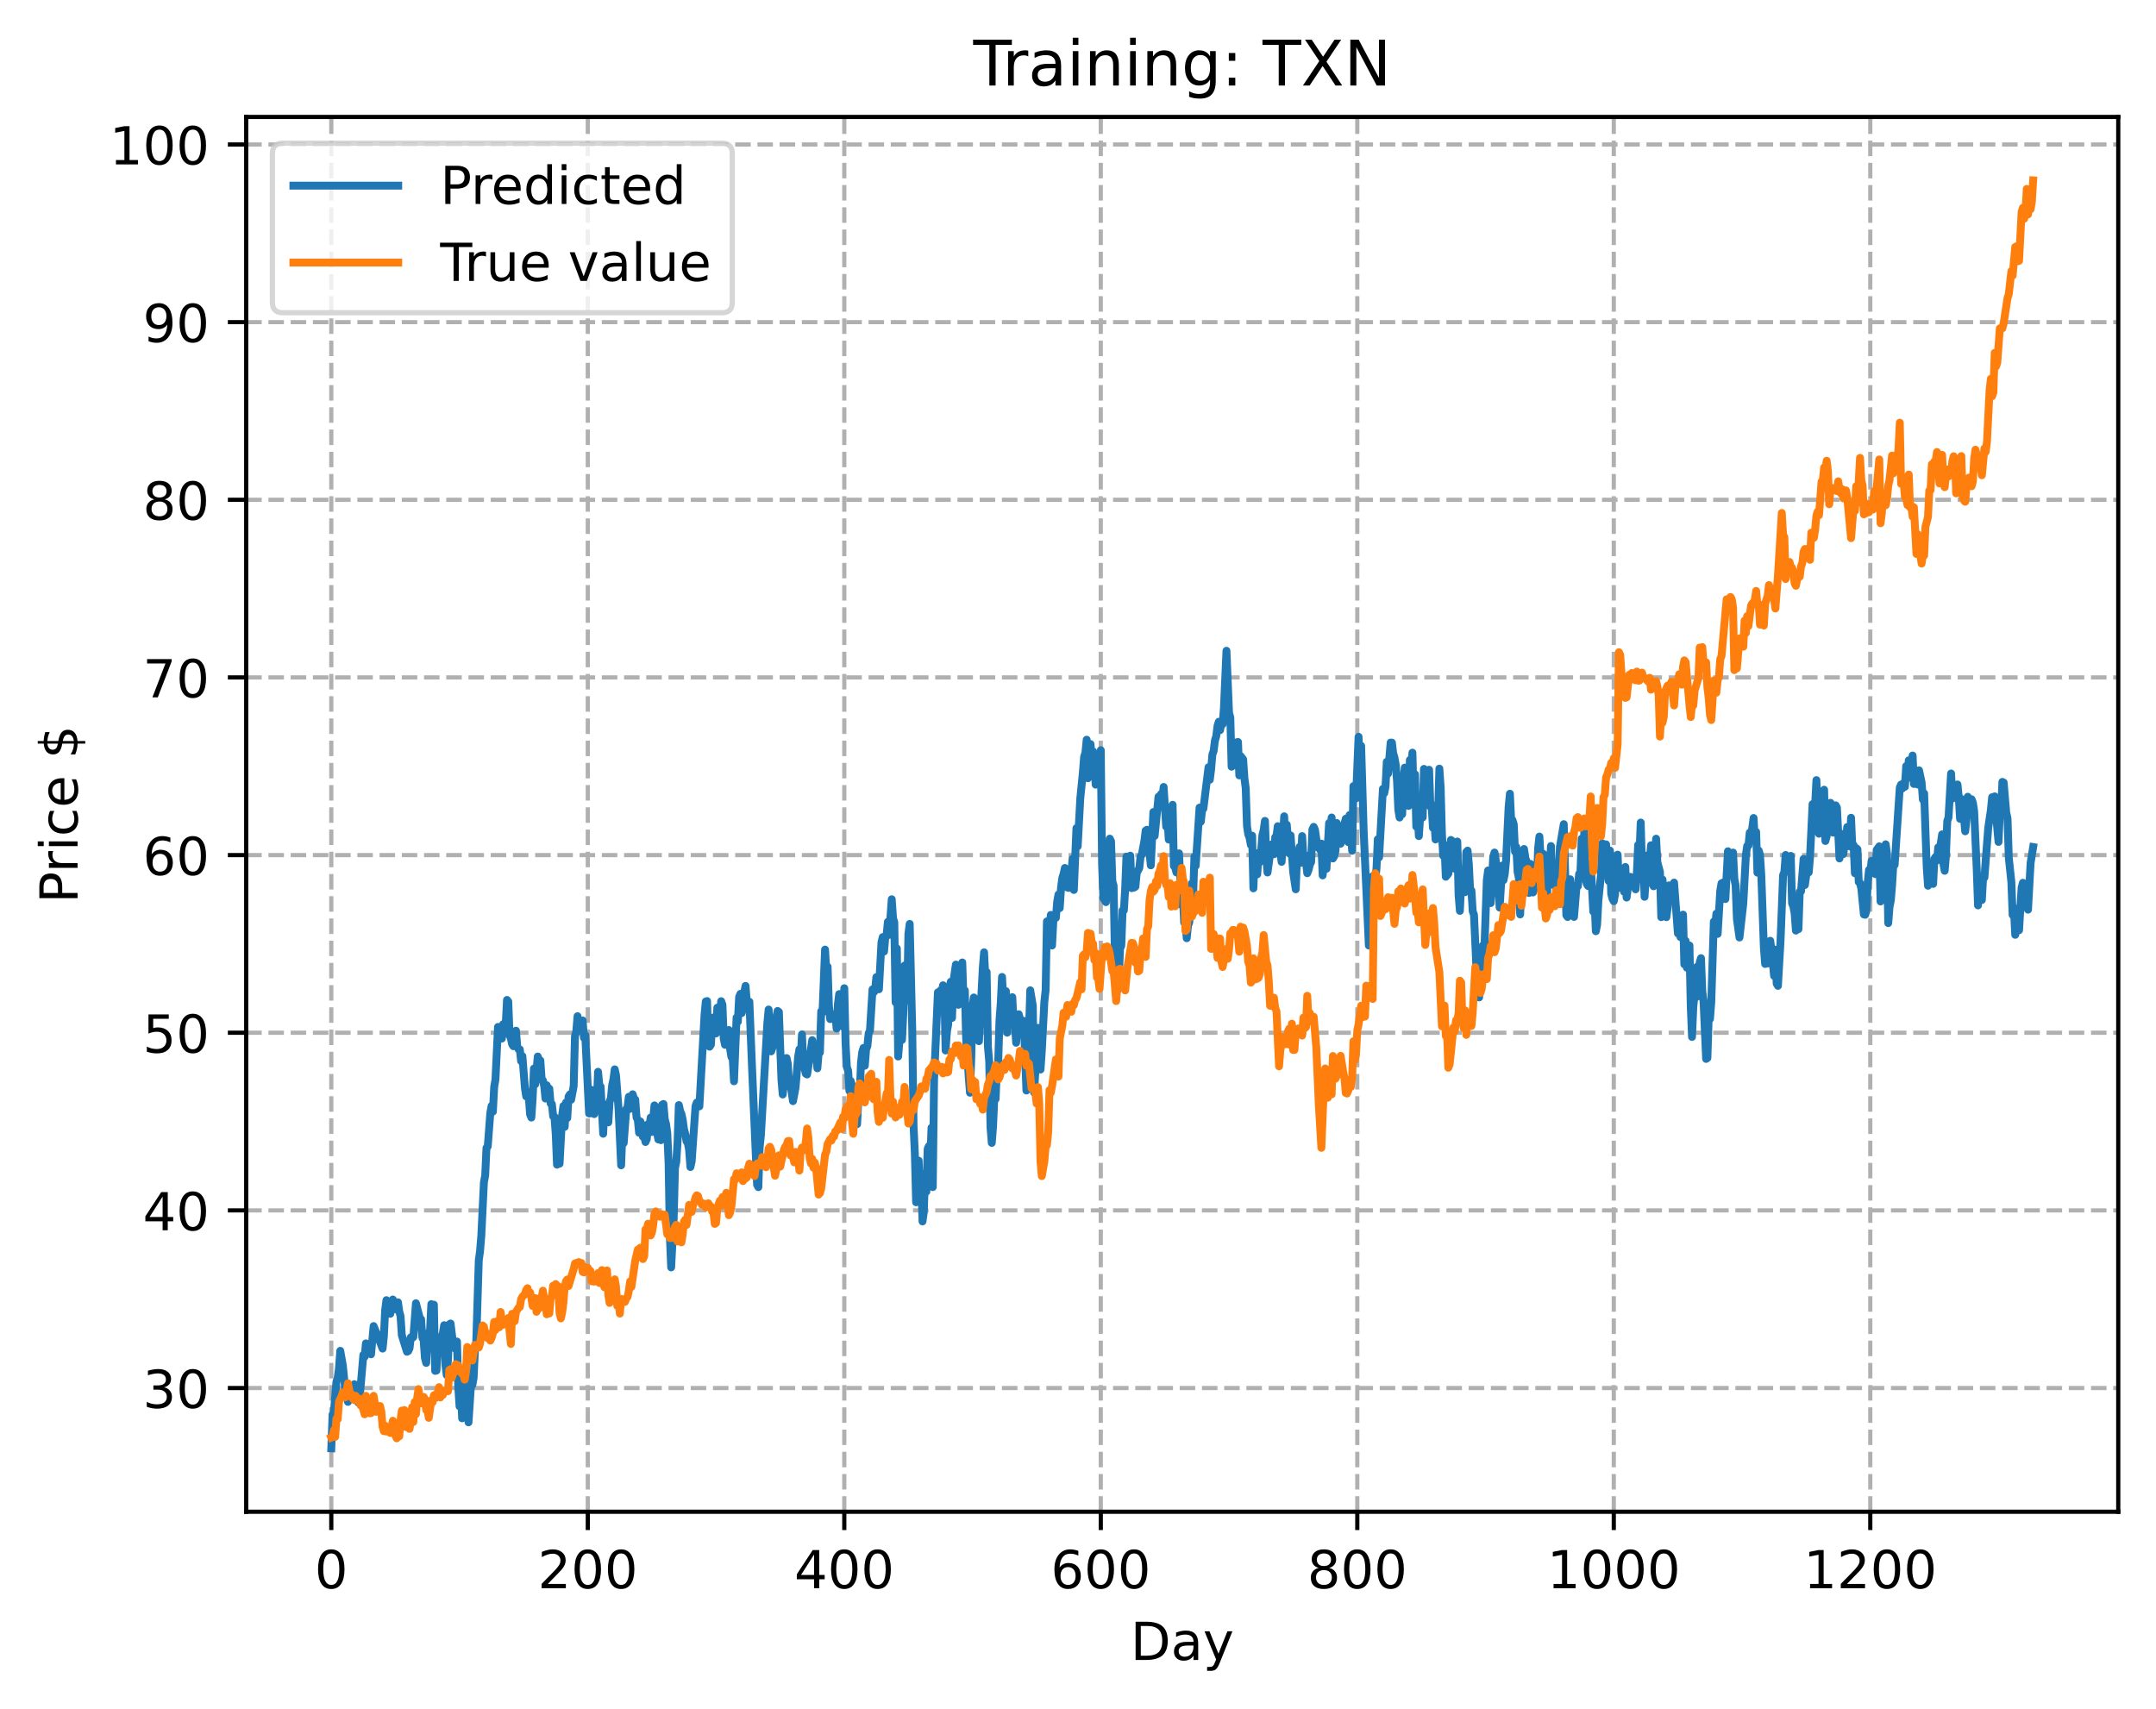 <?xml version="1.0" encoding="utf-8" standalone="no"?>
<!DOCTYPE svg PUBLIC "-//W3C//DTD SVG 1.1//EN"
  "http://www.w3.org/Graphics/SVG/1.1/DTD/svg11.dtd">
<!-- Created with matplotlib (https://matplotlib.org/) -->
<svg height="325.986pt" version="1.1" viewBox="0 0 411.286 325.986" width="411.286pt" xmlns="http://www.w3.org/2000/svg" xmlns:xlink="http://www.w3.org/1999/xlink">
 <defs>
  <style type="text/css">
*{stroke-linecap:butt;stroke-linejoin:round;}
  </style>
 </defs>
 <g id="figure_1">
  <g id="patch_1">
   <path d="M 0 325.986 
L 411.286 325.986 
L 411.286 0 
L 0 0 
z
" style="fill:#ffffff;"/>
  </g>
  <g id="axes_1">
   <g id="patch_2">
    <path d="M 46.966 288.43 
L 404.086 288.43 
L 404.086 22.318 
L 46.966 22.318 
z
" style="fill:#ffffff;"/>
   </g>
   <g id="matplotlib.axis_1">
    <g id="xtick_1">
     <g id="line2d_1">
      <path clip-path="url(#pa807cdb79c)" d="M 63.198 288.43 
L 63.198 22.318 
" style="fill:none;stroke:#b0b0b0;stroke-dasharray:2.96,1.28;stroke-dashoffset:0;stroke-width:0.8;"/>
     </g>
     <g id="line2d_2">
      <defs>
       <path d="M 0 0 
L 0 3.5 
" id="m5f8cbb556a" style="stroke:#000000;stroke-width:0.8;"/>
      </defs>
      <g>
       <use style="stroke:#000000;stroke-width:0.8;" x="63.198" xlink:href="#m5f8cbb556a" y="288.43"/>
      </g>
     </g>
     <g id="text_1">
      <!-- 0 -->
      <defs>
       <path d="M 31.781 66.406 
Q 24.172 66.406 20.328 58.906 
Q 16.5 51.422 16.5 36.375 
Q 16.5 21.391 20.328 13.891 
Q 24.172 6.391 31.781 6.391 
Q 39.453 6.391 43.281 13.891 
Q 47.125 21.391 47.125 36.375 
Q 47.125 51.422 43.281 58.906 
Q 39.453 66.406 31.781 66.406 
z
M 31.781 74.219 
Q 44.047 74.219 50.516 64.516 
Q 56.984 54.828 56.984 36.375 
Q 56.984 17.969 50.516 8.266 
Q 44.047 -1.422 31.781 -1.422 
Q 19.531 -1.422 13.062 8.266 
Q 6.594 17.969 6.594 36.375 
Q 6.594 54.828 13.062 64.516 
Q 19.531 74.219 31.781 74.219 
z
" id="DejaVuSans-48"/>
      </defs>
      <g transform="translate(60.017 303.029)scale(0.1 -0.1)">
       <use xlink:href="#DejaVuSans-48"/>
      </g>
     </g>
    </g>
    <g id="xtick_2">
     <g id="line2d_3">
      <path clip-path="url(#pa807cdb79c)" d="M 112.129 288.43 
L 112.129 22.318 
" style="fill:none;stroke:#b0b0b0;stroke-dasharray:2.96,1.28;stroke-dashoffset:0;stroke-width:0.8;"/>
     </g>
     <g id="line2d_4">
      <g>
       <use style="stroke:#000000;stroke-width:0.8;" x="112.129" xlink:href="#m5f8cbb556a" y="288.43"/>
      </g>
     </g>
     <g id="text_2">
      <!-- 200 -->
      <defs>
       <path d="M 19.188 8.297 
L 53.609 8.297 
L 53.609 0 
L 7.328 0 
L 7.328 8.297 
Q 12.938 14.109 22.625 23.891 
Q 32.328 33.688 34.812 36.531 
Q 39.547 41.844 41.422 45.531 
Q 43.312 49.219 43.312 52.781 
Q 43.312 58.594 39.234 62.25 
Q 35.156 65.922 28.609 65.922 
Q 23.969 65.922 18.812 64.312 
Q 13.672 62.703 7.812 59.422 
L 7.812 69.391 
Q 13.766 71.781 18.938 73 
Q 24.125 74.219 28.422 74.219 
Q 39.75 74.219 46.484 68.547 
Q 53.219 62.891 53.219 53.422 
Q 53.219 48.922 51.531 44.891 
Q 49.859 40.875 45.406 35.406 
Q 44.188 33.984 37.641 27.219 
Q 31.109 20.453 19.188 8.297 
z
" id="DejaVuSans-50"/>
      </defs>
      <g transform="translate(102.585 303.029)scale(0.1 -0.1)">
       <use xlink:href="#DejaVuSans-50"/>
       <use x="63.623" xlink:href="#DejaVuSans-48"/>
       <use x="127.246" xlink:href="#DejaVuSans-48"/>
      </g>
     </g>
    </g>
    <g id="xtick_3">
     <g id="line2d_5">
      <path clip-path="url(#pa807cdb79c)" d="M 161.06 288.43 
L 161.06 22.318 
" style="fill:none;stroke:#b0b0b0;stroke-dasharray:2.96,1.28;stroke-dashoffset:0;stroke-width:0.8;"/>
     </g>
     <g id="line2d_6">
      <g>
       <use style="stroke:#000000;stroke-width:0.8;" x="161.06" xlink:href="#m5f8cbb556a" y="288.43"/>
      </g>
     </g>
     <g id="text_3">
      <!-- 400 -->
      <defs>
       <path d="M 37.797 64.312 
L 12.891 25.391 
L 37.797 25.391 
z
M 35.203 72.906 
L 47.609 72.906 
L 47.609 25.391 
L 58.016 25.391 
L 58.016 17.188 
L 47.609 17.188 
L 47.609 0 
L 37.797 0 
L 37.797 17.188 
L 4.891 17.188 
L 4.891 26.703 
z
" id="DejaVuSans-52"/>
      </defs>
      <g transform="translate(151.516 303.029)scale(0.1 -0.1)">
       <use xlink:href="#DejaVuSans-52"/>
       <use x="63.623" xlink:href="#DejaVuSans-48"/>
       <use x="127.246" xlink:href="#DejaVuSans-48"/>
      </g>
     </g>
    </g>
    <g id="xtick_4">
     <g id="line2d_7">
      <path clip-path="url(#pa807cdb79c)" d="M 209.99 288.43 
L 209.99 22.318 
" style="fill:none;stroke:#b0b0b0;stroke-dasharray:2.96,1.28;stroke-dashoffset:0;stroke-width:0.8;"/>
     </g>
     <g id="line2d_8">
      <g>
       <use style="stroke:#000000;stroke-width:0.8;" x="209.99" xlink:href="#m5f8cbb556a" y="288.43"/>
      </g>
     </g>
     <g id="text_4">
      <!-- 600 -->
      <defs>
       <path d="M 33.016 40.375 
Q 26.375 40.375 22.484 35.828 
Q 18.609 31.297 18.609 23.391 
Q 18.609 15.531 22.484 10.953 
Q 26.375 6.391 33.016 6.391 
Q 39.656 6.391 43.531 10.953 
Q 47.406 15.531 47.406 23.391 
Q 47.406 31.297 43.531 35.828 
Q 39.656 40.375 33.016 40.375 
z
M 52.594 71.297 
L 52.594 62.312 
Q 48.875 64.062 45.094 64.984 
Q 41.312 65.922 37.594 65.922 
Q 27.828 65.922 22.672 59.328 
Q 17.531 52.734 16.797 39.406 
Q 19.672 43.656 24.016 45.922 
Q 28.375 48.188 33.594 48.188 
Q 44.578 48.188 50.953 41.516 
Q 57.328 34.859 57.328 23.391 
Q 57.328 12.156 50.688 5.359 
Q 44.047 -1.422 33.016 -1.422 
Q 20.359 -1.422 13.672 8.266 
Q 6.984 17.969 6.984 36.375 
Q 6.984 53.656 15.188 63.938 
Q 23.391 74.219 37.203 74.219 
Q 40.922 74.219 44.703 73.484 
Q 48.484 72.75 52.594 71.297 
z
" id="DejaVuSans-54"/>
      </defs>
      <g transform="translate(200.446 303.029)scale(0.1 -0.1)">
       <use xlink:href="#DejaVuSans-54"/>
       <use x="63.623" xlink:href="#DejaVuSans-48"/>
       <use x="127.246" xlink:href="#DejaVuSans-48"/>
      </g>
     </g>
    </g>
    <g id="xtick_5">
     <g id="line2d_9">
      <path clip-path="url(#pa807cdb79c)" d="M 258.921 288.43 
L 258.921 22.318 
" style="fill:none;stroke:#b0b0b0;stroke-dasharray:2.96,1.28;stroke-dashoffset:0;stroke-width:0.8;"/>
     </g>
     <g id="line2d_10">
      <g>
       <use style="stroke:#000000;stroke-width:0.8;" x="258.921" xlink:href="#m5f8cbb556a" y="288.43"/>
      </g>
     </g>
     <g id="text_5">
      <!-- 800 -->
      <defs>
       <path d="M 31.781 34.625 
Q 24.75 34.625 20.719 30.859 
Q 16.703 27.094 16.703 20.516 
Q 16.703 13.922 20.719 10.156 
Q 24.75 6.391 31.781 6.391 
Q 38.812 6.391 42.859 10.172 
Q 46.922 13.969 46.922 20.516 
Q 46.922 27.094 42.891 30.859 
Q 38.875 34.625 31.781 34.625 
z
M 21.922 38.812 
Q 15.578 40.375 12.031 44.719 
Q 8.5 49.078 8.5 55.328 
Q 8.5 64.062 14.719 69.141 
Q 20.953 74.219 31.781 74.219 
Q 42.672 74.219 48.875 69.141 
Q 55.078 64.062 55.078 55.328 
Q 55.078 49.078 51.531 44.719 
Q 48 40.375 41.703 38.812 
Q 48.828 37.156 52.797 32.312 
Q 56.781 27.484 56.781 20.516 
Q 56.781 9.906 50.312 4.234 
Q 43.844 -1.422 31.781 -1.422 
Q 19.734 -1.422 13.25 4.234 
Q 6.781 9.906 6.781 20.516 
Q 6.781 27.484 10.781 32.312 
Q 14.797 37.156 21.922 38.812 
z
M 18.312 54.391 
Q 18.312 48.734 21.844 45.562 
Q 25.391 42.391 31.781 42.391 
Q 38.141 42.391 41.719 45.562 
Q 45.312 48.734 45.312 54.391 
Q 45.312 60.062 41.719 63.234 
Q 38.141 66.406 31.781 66.406 
Q 25.391 66.406 21.844 63.234 
Q 18.312 60.062 18.312 54.391 
z
" id="DejaVuSans-56"/>
      </defs>
      <g transform="translate(249.377 303.029)scale(0.1 -0.1)">
       <use xlink:href="#DejaVuSans-56"/>
       <use x="63.623" xlink:href="#DejaVuSans-48"/>
       <use x="127.246" xlink:href="#DejaVuSans-48"/>
      </g>
     </g>
    </g>
    <g id="xtick_6">
     <g id="line2d_11">
      <path clip-path="url(#pa807cdb79c)" d="M 307.851 288.43 
L 307.851 22.318 
" style="fill:none;stroke:#b0b0b0;stroke-dasharray:2.96,1.28;stroke-dashoffset:0;stroke-width:0.8;"/>
     </g>
     <g id="line2d_12">
      <g>
       <use style="stroke:#000000;stroke-width:0.8;" x="307.851" xlink:href="#m5f8cbb556a" y="288.43"/>
      </g>
     </g>
     <g id="text_6">
      <!-- 1000 -->
      <defs>
       <path d="M 12.406 8.297 
L 28.516 8.297 
L 28.516 63.922 
L 10.984 60.406 
L 10.984 69.391 
L 28.422 72.906 
L 38.281 72.906 
L 38.281 8.297 
L 54.391 8.297 
L 54.391 0 
L 12.406 0 
z
" id="DejaVuSans-49"/>
      </defs>
      <g transform="translate(295.126 303.029)scale(0.1 -0.1)">
       <use xlink:href="#DejaVuSans-49"/>
       <use x="63.623" xlink:href="#DejaVuSans-48"/>
       <use x="127.246" xlink:href="#DejaVuSans-48"/>
       <use x="190.869" xlink:href="#DejaVuSans-48"/>
      </g>
     </g>
    </g>
    <g id="xtick_7">
     <g id="line2d_13">
      <path clip-path="url(#pa807cdb79c)" d="M 356.782 288.43 
L 356.782 22.318 
" style="fill:none;stroke:#b0b0b0;stroke-dasharray:2.96,1.28;stroke-dashoffset:0;stroke-width:0.8;"/>
     </g>
     <g id="line2d_14">
      <g>
       <use style="stroke:#000000;stroke-width:0.8;" x="356.782" xlink:href="#m5f8cbb556a" y="288.43"/>
      </g>
     </g>
     <g id="text_7">
      <!-- 1200 -->
      <g transform="translate(344.057 303.029)scale(0.1 -0.1)">
       <use xlink:href="#DejaVuSans-49"/>
       <use x="63.623" xlink:href="#DejaVuSans-50"/>
       <use x="127.246" xlink:href="#DejaVuSans-48"/>
       <use x="190.869" xlink:href="#DejaVuSans-48"/>
      </g>
     </g>
    </g>
    <g id="text_8">
     <!-- Day -->
     <defs>
      <path d="M 19.672 64.797 
L 19.672 8.109 
L 31.594 8.109 
Q 46.688 8.109 53.688 14.938 
Q 60.688 21.781 60.688 36.531 
Q 60.688 51.172 53.688 57.984 
Q 46.688 64.797 31.594 64.797 
z
M 9.812 72.906 
L 30.078 72.906 
Q 51.266 72.906 61.172 64.094 
Q 71.094 55.281 71.094 36.531 
Q 71.094 17.672 61.125 8.828 
Q 51.172 0 30.078 0 
L 9.812 0 
z
" id="DejaVuSans-68"/>
      <path d="M 34.281 27.484 
Q 23.391 27.484 19.188 25 
Q 14.984 22.516 14.984 16.5 
Q 14.984 11.719 18.141 8.906 
Q 21.297 6.109 26.703 6.109 
Q 34.188 6.109 38.703 11.406 
Q 43.219 16.703 43.219 25.484 
L 43.219 27.484 
z
M 52.203 31.203 
L 52.203 0 
L 43.219 0 
L 43.219 8.297 
Q 40.141 3.328 35.547 0.953 
Q 30.953 -1.422 24.312 -1.422 
Q 15.922 -1.422 10.953 3.297 
Q 6 8.016 6 15.922 
Q 6 25.141 12.172 29.828 
Q 18.359 34.516 30.609 34.516 
L 43.219 34.516 
L 43.219 35.406 
Q 43.219 41.609 39.141 45 
Q 35.062 48.391 27.688 48.391 
Q 23 48.391 18.547 47.266 
Q 14.109 46.141 10.016 43.891 
L 10.016 52.203 
Q 14.938 54.109 19.578 55.047 
Q 24.219 56 28.609 56 
Q 40.484 56 46.344 49.844 
Q 52.203 43.703 52.203 31.203 
z
" id="DejaVuSans-97"/>
      <path d="M 32.172 -5.078 
Q 28.375 -14.844 24.75 -17.812 
Q 21.141 -20.797 15.094 -20.797 
L 7.906 -20.797 
L 7.906 -13.281 
L 13.188 -13.281 
Q 16.891 -13.281 18.938 -11.516 
Q 21 -9.766 23.484 -3.219 
L 25.094 0.875 
L 2.984 54.688 
L 12.5 54.688 
L 29.594 11.922 
L 46.688 54.688 
L 56.203 54.688 
z
" id="DejaVuSans-121"/>
     </defs>
     <g transform="translate(215.652 316.707)scale(0.1 -0.1)">
      <use xlink:href="#DejaVuSans-68"/>
      <use x="77.002" xlink:href="#DejaVuSans-97"/>
      <use x="138.281" xlink:href="#DejaVuSans-121"/>
     </g>
    </g>
   </g>
   <g id="matplotlib.axis_2">
    <g id="ytick_1">
     <g id="line2d_15">
      <path clip-path="url(#pa807cdb79c)" d="M 46.966 264.829 
L 404.086 264.829 
" style="fill:none;stroke:#b0b0b0;stroke-dasharray:2.96,1.28;stroke-dashoffset:0;stroke-width:0.8;"/>
     </g>
     <g id="line2d_16">
      <defs>
       <path d="M 0 0 
L -3.5 0 
" id="m0e8bb6c3fc" style="stroke:#000000;stroke-width:0.8;"/>
      </defs>
      <g>
       <use style="stroke:#000000;stroke-width:0.8;" x="46.966" xlink:href="#m0e8bb6c3fc" y="264.829"/>
      </g>
     </g>
     <g id="text_9">
      <!-- 30 -->
      <defs>
       <path d="M 40.578 39.312 
Q 47.656 37.797 51.625 33 
Q 55.609 28.219 55.609 21.188 
Q 55.609 10.406 48.188 4.484 
Q 40.766 -1.422 27.094 -1.422 
Q 22.516 -1.422 17.656 -0.516 
Q 12.797 0.391 7.625 2.203 
L 7.625 11.719 
Q 11.719 9.328 16.594 8.109 
Q 21.484 6.891 26.812 6.891 
Q 36.078 6.891 40.938 10.547 
Q 45.797 14.203 45.797 21.188 
Q 45.797 27.641 41.281 31.266 
Q 36.766 34.906 28.719 34.906 
L 20.219 34.906 
L 20.219 43.016 
L 29.109 43.016 
Q 36.375 43.016 40.234 45.922 
Q 44.094 48.828 44.094 54.297 
Q 44.094 59.906 40.109 62.906 
Q 36.141 65.922 28.719 65.922 
Q 24.656 65.922 20.016 65.031 
Q 15.375 64.156 9.812 62.312 
L 9.812 71.094 
Q 15.438 72.656 20.344 73.438 
Q 25.25 74.219 29.594 74.219 
Q 40.828 74.219 47.359 69.109 
Q 53.906 64.016 53.906 55.328 
Q 53.906 49.266 50.438 45.094 
Q 46.969 40.922 40.578 39.312 
z
" id="DejaVuSans-51"/>
      </defs>
      <g transform="translate(27.241 268.628)scale(0.1 -0.1)">
       <use xlink:href="#DejaVuSans-51"/>
       <use x="63.623" xlink:href="#DejaVuSans-48"/>
      </g>
     </g>
    </g>
    <g id="ytick_2">
     <g id="line2d_17">
      <path clip-path="url(#pa807cdb79c)" d="M 46.966 230.934 
L 404.086 230.934 
" style="fill:none;stroke:#b0b0b0;stroke-dasharray:2.96,1.28;stroke-dashoffset:0;stroke-width:0.8;"/>
     </g>
     <g id="line2d_18">
      <g>
       <use style="stroke:#000000;stroke-width:0.8;" x="46.966" xlink:href="#m0e8bb6c3fc" y="230.934"/>
      </g>
     </g>
     <g id="text_10">
      <!-- 40 -->
      <g transform="translate(27.241 234.733)scale(0.1 -0.1)">
       <use xlink:href="#DejaVuSans-52"/>
       <use x="63.623" xlink:href="#DejaVuSans-48"/>
      </g>
     </g>
    </g>
    <g id="ytick_3">
     <g id="line2d_19">
      <path clip-path="url(#pa807cdb79c)" d="M 46.966 197.04 
L 404.086 197.04 
" style="fill:none;stroke:#b0b0b0;stroke-dasharray:2.96,1.28;stroke-dashoffset:0;stroke-width:0.8;"/>
     </g>
     <g id="line2d_20">
      <g>
       <use style="stroke:#000000;stroke-width:0.8;" x="46.966" xlink:href="#m0e8bb6c3fc" y="197.04"/>
      </g>
     </g>
     <g id="text_11">
      <!-- 50 -->
      <defs>
       <path d="M 10.797 72.906 
L 49.516 72.906 
L 49.516 64.594 
L 19.828 64.594 
L 19.828 46.734 
Q 21.969 47.469 24.109 47.828 
Q 26.266 48.188 28.422 48.188 
Q 40.625 48.188 47.75 41.5 
Q 54.891 34.812 54.891 23.391 
Q 54.891 11.625 47.562 5.094 
Q 40.234 -1.422 26.906 -1.422 
Q 22.312 -1.422 17.547 -0.641 
Q 12.797 0.141 7.719 1.703 
L 7.719 11.625 
Q 12.109 9.234 16.797 8.062 
Q 21.484 6.891 26.703 6.891 
Q 35.156 6.891 40.078 11.328 
Q 45.016 15.766 45.016 23.391 
Q 45.016 31 40.078 35.438 
Q 35.156 39.891 26.703 39.891 
Q 22.75 39.891 18.812 39.016 
Q 14.891 38.141 10.797 36.281 
z
" id="DejaVuSans-53"/>
      </defs>
      <g transform="translate(27.241 200.839)scale(0.1 -0.1)">
       <use xlink:href="#DejaVuSans-53"/>
       <use x="63.623" xlink:href="#DejaVuSans-48"/>
      </g>
     </g>
    </g>
    <g id="ytick_4">
     <g id="line2d_21">
      <path clip-path="url(#pa807cdb79c)" d="M 46.966 163.145 
L 404.086 163.145 
" style="fill:none;stroke:#b0b0b0;stroke-dasharray:2.96,1.28;stroke-dashoffset:0;stroke-width:0.8;"/>
     </g>
     <g id="line2d_22">
      <g>
       <use style="stroke:#000000;stroke-width:0.8;" x="46.966" xlink:href="#m0e8bb6c3fc" y="163.145"/>
      </g>
     </g>
     <g id="text_12">
      <!-- 60 -->
      <g transform="translate(27.241 166.944)scale(0.1 -0.1)">
       <use xlink:href="#DejaVuSans-54"/>
       <use x="63.623" xlink:href="#DejaVuSans-48"/>
      </g>
     </g>
    </g>
    <g id="ytick_5">
     <g id="line2d_23">
      <path clip-path="url(#pa807cdb79c)" d="M 46.966 129.251 
L 404.086 129.251 
" style="fill:none;stroke:#b0b0b0;stroke-dasharray:2.96,1.28;stroke-dashoffset:0;stroke-width:0.8;"/>
     </g>
     <g id="line2d_24">
      <g>
       <use style="stroke:#000000;stroke-width:0.8;" x="46.966" xlink:href="#m0e8bb6c3fc" y="129.251"/>
      </g>
     </g>
     <g id="text_13">
      <!-- 70 -->
      <defs>
       <path d="M 8.203 72.906 
L 55.078 72.906 
L 55.078 68.703 
L 28.609 0 
L 18.312 0 
L 43.219 64.594 
L 8.203 64.594 
z
" id="DejaVuSans-55"/>
      </defs>
      <g transform="translate(27.241 133.05)scale(0.1 -0.1)">
       <use xlink:href="#DejaVuSans-55"/>
       <use x="63.623" xlink:href="#DejaVuSans-48"/>
      </g>
     </g>
    </g>
    <g id="ytick_6">
     <g id="line2d_25">
      <path clip-path="url(#pa807cdb79c)" d="M 46.966 95.356 
L 404.086 95.356 
" style="fill:none;stroke:#b0b0b0;stroke-dasharray:2.96,1.28;stroke-dashoffset:0;stroke-width:0.8;"/>
     </g>
     <g id="line2d_26">
      <g>
       <use style="stroke:#000000;stroke-width:0.8;" x="46.966" xlink:href="#m0e8bb6c3fc" y="95.356"/>
      </g>
     </g>
     <g id="text_14">
      <!-- 80 -->
      <g transform="translate(27.241 99.156)scale(0.1 -0.1)">
       <use xlink:href="#DejaVuSans-56"/>
       <use x="63.623" xlink:href="#DejaVuSans-48"/>
      </g>
     </g>
    </g>
    <g id="ytick_7">
     <g id="line2d_27">
      <path clip-path="url(#pa807cdb79c)" d="M 46.966 61.462 
L 404.086 61.462 
" style="fill:none;stroke:#b0b0b0;stroke-dasharray:2.96,1.28;stroke-dashoffset:0;stroke-width:0.8;"/>
     </g>
     <g id="line2d_28">
      <g>
       <use style="stroke:#000000;stroke-width:0.8;" x="46.966" xlink:href="#m0e8bb6c3fc" y="61.462"/>
      </g>
     </g>
     <g id="text_15">
      <!-- 90 -->
      <defs>
       <path d="M 10.984 1.516 
L 10.984 10.5 
Q 14.703 8.734 18.5 7.812 
Q 22.312 6.891 25.984 6.891 
Q 35.75 6.891 40.891 13.453 
Q 46.047 20.016 46.781 33.406 
Q 43.953 29.203 39.594 26.953 
Q 35.25 24.703 29.984 24.703 
Q 19.047 24.703 12.672 31.312 
Q 6.297 37.938 6.297 49.422 
Q 6.297 60.641 12.938 67.422 
Q 19.578 74.219 30.609 74.219 
Q 43.266 74.219 49.922 64.516 
Q 56.594 54.828 56.594 36.375 
Q 56.594 19.141 48.406 8.859 
Q 40.234 -1.422 26.422 -1.422 
Q 22.703 -1.422 18.891 -0.688 
Q 15.094 0.047 10.984 1.516 
z
M 30.609 32.422 
Q 37.25 32.422 41.125 36.953 
Q 45.016 41.5 45.016 49.422 
Q 45.016 57.281 41.125 61.844 
Q 37.25 66.406 30.609 66.406 
Q 23.969 66.406 20.094 61.844 
Q 16.219 57.281 16.219 49.422 
Q 16.219 41.5 20.094 36.953 
Q 23.969 32.422 30.609 32.422 
z
" id="DejaVuSans-57"/>
      </defs>
      <g transform="translate(27.241 65.261)scale(0.1 -0.1)">
       <use xlink:href="#DejaVuSans-57"/>
       <use x="63.623" xlink:href="#DejaVuSans-48"/>
      </g>
     </g>
    </g>
    <g id="ytick_8">
     <g id="line2d_29">
      <path clip-path="url(#pa807cdb79c)" d="M 46.966 27.567 
L 404.086 27.567 
" style="fill:none;stroke:#b0b0b0;stroke-dasharray:2.96,1.28;stroke-dashoffset:0;stroke-width:0.8;"/>
     </g>
     <g id="line2d_30">
      <g>
       <use style="stroke:#000000;stroke-width:0.8;" x="46.966" xlink:href="#m0e8bb6c3fc" y="27.567"/>
      </g>
     </g>
     <g id="text_16">
      <!-- 100 -->
      <g transform="translate(20.878 31.367)scale(0.1 -0.1)">
       <use xlink:href="#DejaVuSans-49"/>
       <use x="63.623" xlink:href="#DejaVuSans-48"/>
       <use x="127.246" xlink:href="#DejaVuSans-48"/>
      </g>
     </g>
    </g>
    <g id="text_17">
     <!-- Price $ -->
     <defs>
      <path d="M 19.672 64.797 
L 19.672 37.406 
L 32.078 37.406 
Q 38.969 37.406 42.719 40.969 
Q 46.484 44.531 46.484 51.125 
Q 46.484 57.672 42.719 61.234 
Q 38.969 64.797 32.078 64.797 
z
M 9.812 72.906 
L 32.078 72.906 
Q 44.344 72.906 50.609 67.359 
Q 56.891 61.812 56.891 51.125 
Q 56.891 40.328 50.609 34.812 
Q 44.344 29.297 32.078 29.297 
L 19.672 29.297 
L 19.672 0 
L 9.812 0 
z
" id="DejaVuSans-80"/>
      <path d="M 41.109 46.297 
Q 39.594 47.172 37.812 47.578 
Q 36.031 48 33.891 48 
Q 26.266 48 22.188 43.047 
Q 18.109 38.094 18.109 28.812 
L 18.109 0 
L 9.078 0 
L 9.078 54.688 
L 18.109 54.688 
L 18.109 46.188 
Q 20.953 51.172 25.484 53.578 
Q 30.031 56 36.531 56 
Q 37.453 56 38.578 55.875 
Q 39.703 55.766 41.062 55.516 
z
" id="DejaVuSans-114"/>
      <path d="M 9.422 54.688 
L 18.406 54.688 
L 18.406 0 
L 9.422 0 
z
M 9.422 75.984 
L 18.406 75.984 
L 18.406 64.594 
L 9.422 64.594 
z
" id="DejaVuSans-105"/>
      <path d="M 48.781 52.594 
L 48.781 44.188 
Q 44.969 46.297 41.141 47.344 
Q 37.312 48.391 33.406 48.391 
Q 24.656 48.391 19.812 42.844 
Q 14.984 37.312 14.984 27.297 
Q 14.984 17.281 19.812 11.734 
Q 24.656 6.203 33.406 6.203 
Q 37.312 6.203 41.141 7.25 
Q 44.969 8.297 48.781 10.406 
L 48.781 2.094 
Q 45.016 0.344 40.984 -0.531 
Q 36.969 -1.422 32.422 -1.422 
Q 20.062 -1.422 12.781 6.344 
Q 5.516 14.109 5.516 27.297 
Q 5.516 40.672 12.859 48.328 
Q 20.219 56 33.016 56 
Q 37.156 56 41.109 55.141 
Q 45.062 54.297 48.781 52.594 
z
" id="DejaVuSans-99"/>
      <path d="M 56.203 29.594 
L 56.203 25.203 
L 14.891 25.203 
Q 15.484 15.922 20.484 11.062 
Q 25.484 6.203 34.422 6.203 
Q 39.594 6.203 44.453 7.469 
Q 49.312 8.734 54.109 11.281 
L 54.109 2.781 
Q 49.266 0.734 44.188 -0.344 
Q 39.109 -1.422 33.891 -1.422 
Q 20.797 -1.422 13.156 6.188 
Q 5.516 13.812 5.516 26.812 
Q 5.516 40.234 12.766 48.109 
Q 20.016 56 32.328 56 
Q 43.359 56 49.781 48.891 
Q 56.203 41.797 56.203 29.594 
z
M 47.219 32.234 
Q 47.125 39.594 43.094 43.984 
Q 39.062 48.391 32.422 48.391 
Q 24.906 48.391 20.391 44.141 
Q 15.875 39.891 15.188 32.172 
z
" id="DejaVuSans-101"/>
      <path id="DejaVuSans-32"/>
      <path d="M 33.797 -14.703 
L 28.906 -14.703 
L 28.859 0 
Q 23.734 0.094 18.609 1.188 
Q 13.484 2.297 8.297 4.5 
L 8.297 13.281 
Q 13.281 10.156 18.375 8.562 
Q 23.484 6.984 28.906 6.938 
L 28.906 29.203 
Q 18.109 30.953 13.203 35.156 
Q 8.297 39.359 8.297 46.688 
Q 8.297 54.641 13.625 59.219 
Q 18.953 63.812 28.906 64.5 
L 28.906 75.984 
L 33.797 75.984 
L 33.797 64.656 
Q 38.328 64.453 42.578 63.688 
Q 46.828 62.938 50.875 61.625 
L 50.875 53.078 
Q 46.828 55.125 42.547 56.25 
Q 38.281 57.375 33.797 57.562 
L 33.797 36.719 
Q 44.875 35.016 50.094 30.609 
Q 55.328 26.219 55.328 18.609 
Q 55.328 10.359 49.781 5.594 
Q 44.234 0.828 33.797 0.094 
z
M 28.906 37.594 
L 28.906 57.625 
Q 23.25 56.984 20.266 54.391 
Q 17.281 51.812 17.281 47.516 
Q 17.281 43.312 20.031 40.969 
Q 22.797 38.625 28.906 37.594 
z
M 33.797 28.219 
L 33.797 7.078 
Q 39.984 7.906 43.141 10.594 
Q 46.297 13.281 46.297 17.672 
Q 46.297 21.969 43.281 24.5 
Q 40.281 27.047 33.797 28.219 
z
" id="DejaVuSans-36"/>
     </defs>
     <g transform="translate(14.798 172.342)rotate(-90)scale(0.1 -0.1)">
      <use xlink:href="#DejaVuSans-80"/>
      <use x="58.553" xlink:href="#DejaVuSans-114"/>
      <use x="99.666" xlink:href="#DejaVuSans-105"/>
      <use x="127.449" xlink:href="#DejaVuSans-99"/>
      <use x="182.43" xlink:href="#DejaVuSans-101"/>
      <use x="243.953" xlink:href="#DejaVuSans-32"/>
      <use x="275.74" xlink:href="#DejaVuSans-36"/>
     </g>
    </g>
   </g>
   <g id="line2d_31">
    <path clip-path="url(#pa807cdb79c)" d="M 63.198 276.334 
L 63.443 269.9 
L 63.688 269.547 
L 64.177 263.605 
L 64.422 262.9 
L 64.666 261.027 
L 64.911 257.729 
L 65.4 260.514 
L 65.89 265.445 
L 66.134 265.307 
L 66.379 267.468 
L 66.623 266.771 
L 66.868 265.442 
L 67.357 266.265 
L 67.602 264.092 
L 68.091 265.049 
L 68.336 267.589 
L 68.581 266.974 
L 69.315 258.502 
L 69.559 258.874 
L 69.804 256.304 
L 70.049 257.424 
L 70.293 257.454 
L 70.783 258.393 
L 71.272 253.005 
L 72.495 256.034 
L 72.984 257.305 
L 73.229 254.953 
L 73.474 249.941 
L 73.718 248.062 
L 73.963 248.641 
L 74.452 250.667 
L 74.942 247.938 
L 75.186 249.044 
L 75.676 249.88 
L 75.92 248.468 
L 76.165 250.219 
L 76.41 251.11 
L 76.654 254.758 
L 77.633 257.907 
L 77.878 257.771 
L 78.122 257.253 
L 78.367 255.157 
L 78.611 255.304 
L 78.856 255.093 
L 79.345 248.647 
L 80.079 251.484 
L 80.324 251.704 
L 80.569 255.224 
L 80.813 255.714 
L 81.058 259.087 
L 81.303 260.041 
L 81.547 256.167 
L 81.792 254.274 
L 82.037 253.863 
L 82.281 248.82 
L 82.526 249.839 
L 82.771 248.923 
L 83.015 261.554 
L 83.26 261.503 
L 83.505 257.135 
L 83.749 255.921 
L 83.994 255.665 
L 84.483 254.359 
L 84.728 252.84 
L 84.972 260.439 
L 85.217 262.351 
L 85.462 259.36 
L 85.706 252.677 
L 85.951 252.517 
L 86.44 256.504 
L 86.685 257.144 
L 86.93 257.415 
L 87.174 255.954 
L 87.419 264.604 
L 87.664 268.321 
L 87.908 263.902 
L 88.153 270.605 
L 88.887 261.336 
L 89.132 268.495 
L 89.376 271.372 
L 89.866 263.908 
L 90.11 264.251 
L 90.355 262.842 
L 90.599 257.491 
L 90.844 256.279 
L 91.333 240.461 
L 91.578 238.69 
L 91.823 235.685 
L 92.312 225.566 
L 92.557 224.266 
L 92.801 219.007 
L 93.046 218.721 
L 93.535 212.333 
L 93.78 210.987 
L 94.025 212.099 
L 94.269 207.4 
L 94.514 205.976 
L 95.003 195.924 
L 95.248 196.389 
L 95.493 197.546 
L 95.737 198.156 
L 95.982 195.411 
L 96.227 196.602 
L 96.471 195.475 
L 96.716 190.78 
L 96.96 191.083 
L 97.205 197.509 
L 97.45 198.084 
L 97.694 199.249 
L 97.939 199.61 
L 98.428 196.649 
L 98.673 199.737 
L 98.918 200.185 
L 99.162 200.222 
L 99.407 202.457 
L 99.652 201.505 
L 100.141 207.65 
L 100.386 209.194 
L 100.63 208.295 
L 100.875 209.306 
L 101.12 212.626 
L 101.364 213.227 
L 101.609 209.58 
L 101.854 203.88 
L 102.098 206.868 
L 102.587 201.579 
L 102.832 202.351 
L 103.077 202.328 
L 103.321 205.847 
L 103.566 206.137 
L 103.811 207.161 
L 104.055 209.596 
L 104.3 207.061 
L 104.545 208.109 
L 104.789 207.703 
L 105.034 210.52 
L 105.279 210.652 
L 105.523 212.99 
L 105.768 213.061 
L 106.013 216.333 
L 106.257 222.217 
L 106.502 221.626 
L 106.747 222.029 
L 107.236 212.796 
L 107.481 211.006 
L 107.725 215.004 
L 107.97 210.369 
L 108.215 213.32 
L 108.459 209.236 
L 108.704 208.814 
L 108.948 209.824 
L 109.438 207.21 
L 109.682 197.694 
L 109.927 196.852 
L 110.172 193.888 
L 110.416 195.657 
L 110.661 194.736 
L 110.906 195.471 
L 111.15 194.7 
L 111.395 198.014 
L 111.64 197.467 
L 112.374 212.442 
L 112.618 212.421 
L 112.863 207.948 
L 113.108 212.098 
L 113.352 212.562 
L 113.597 210.564 
L 113.842 210.741 
L 114.086 204.493 
L 114.331 207.082 
L 114.575 207.317 
L 115.065 216.311 
L 115.309 210.747 
L 115.554 213.274 
L 115.799 212.016 
L 116.043 214.141 
L 116.288 210.175 
L 116.533 209.544 
L 116.777 207.045 
L 117.022 205.899 
L 117.267 204.025 
L 117.511 205.158 
L 118.001 211.619 
L 118.49 222.336 
L 118.735 215.967 
L 118.979 218.089 
L 119.469 211.6 
L 119.713 211.258 
L 119.958 209.259 
L 120.203 211.57 
L 120.447 211.278 
L 120.692 208.776 
L 120.936 209.635 
L 121.181 209.787 
L 121.426 213.208 
L 121.67 213.648 
L 121.915 216.128 
L 122.16 213.967 
L 122.404 214.558 
L 122.649 216.881 
L 122.894 216.727 
L 123.138 217.889 
L 123.383 217.347 
L 123.628 214.484 
L 123.872 215.197 
L 124.117 213.221 
L 124.362 215.969 
L 124.851 210.901 
L 125.34 216.047 
L 125.585 217.4 
L 125.83 217.186 
L 126.074 217.54 
L 126.319 210.77 
L 126.563 210.635 
L 126.808 213.539 
L 127.053 214.427 
L 127.297 216.222 
L 127.542 221.908 
L 127.787 235.934 
L 128.031 241.811 
L 128.521 232.311 
L 128.765 222.856 
L 129.01 221.66 
L 129.255 217.873 
L 129.499 210.84 
L 129.744 211.989 
L 129.989 212.519 
L 130.233 213.628 
L 130.478 215.426 
L 130.723 216.354 
L 130.967 217.746 
L 131.212 218.085 
L 131.457 219.401 
L 131.701 222.664 
L 131.946 221.584 
L 132.68 211.03 
L 132.924 210.358 
L 133.169 210.601 
L 133.414 211.09 
L 134.392 193.709 
L 134.637 191.075 
L 134.882 190.995 
L 135.126 199.116 
L 135.371 199.703 
L 135.616 199.33 
L 135.86 195.187 
L 136.105 194.125 
L 136.35 196.982 
L 136.594 197.176 
L 136.839 192.254 
L 137.084 196.214 
L 137.573 191.019 
L 137.818 191.7 
L 138.062 198.169 
L 138.307 199.35 
L 138.551 197.152 
L 138.796 197.811 
L 139.041 196.52 
L 139.285 200.195 
L 139.53 201.672 
L 139.775 201.859 
L 140.019 206.302 
L 140.509 194.147 
L 140.753 194.94 
L 140.998 190.206 
L 141.243 189.622 
L 141.487 193.292 
L 141.732 192.149 
L 141.977 189.328 
L 142.221 188.101 
L 142.466 191.258 
L 142.711 191.393 
L 142.955 191.129 
L 143.445 203.274 
L 144.423 226.037 
L 144.668 226.503 
L 144.912 218.929 
L 145.157 216.528 
L 146.38 195.209 
L 146.625 192.609 
L 147.114 200.594 
L 147.604 199.085 
L 147.848 195.498 
L 148.338 192.886 
L 148.582 193.067 
L 149.072 206.035 
L 149.316 208.824 
L 150.05 201.869 
L 150.295 202.996 
L 150.539 207.228 
L 150.784 206.755 
L 151.273 210.091 
L 151.763 207.511 
L 152.252 201.64 
L 152.497 200.202 
L 152.741 202.077 
L 152.986 197.359 
L 153.231 202.721 
L 153.72 204.862 
L 153.965 205.005 
L 154.699 200.176 
L 154.943 198.454 
L 155.188 200.7 
L 155.433 200.141 
L 155.677 200.134 
L 155.922 203.825 
L 156.166 200.902 
L 156.411 200.827 
L 156.656 192.953 
L 156.9 193.223 
L 157.39 181.176 
L 157.634 185.363 
L 157.879 184.446 
L 158.124 191.847 
L 158.368 194.433 
L 158.613 193.842 
L 158.858 193.703 
L 159.102 194.521 
L 159.347 193.494 
L 159.592 196.245 
L 159.836 191.66 
L 160.081 189.666 
L 160.326 190.818 
L 160.815 195.883 
L 161.06 188.544 
L 161.304 199.064 
L 161.549 203.579 
L 161.794 204.29 
L 162.038 208.139 
L 162.283 206.231 
L 162.772 208.218 
L 163.261 212.971 
L 163.506 214.484 
L 163.751 209.527 
L 163.995 209.164 
L 164.24 202.806 
L 164.485 200.71 
L 164.729 199.937 
L 164.974 203.337 
L 165.219 200.219 
L 165.463 199.598 
L 165.708 197.138 
L 165.953 196.664 
L 166.442 188.768 
L 166.687 189.329 
L 166.931 188.981 
L 167.176 186.429 
L 167.665 188.751 
L 168.154 179.765 
L 168.399 178.779 
L 168.644 181.549 
L 168.888 178.735 
L 169.133 178.347 
L 169.378 175.869 
L 169.622 178.375 
L 170.112 171.571 
L 170.356 175.164 
L 170.601 175.99 
L 170.846 191.249 
L 171.09 180.958 
L 171.335 201.577 
L 171.824 195.451 
L 172.069 198.412 
L 172.314 193.462 
L 172.558 184.215 
L 173.048 190.869 
L 173.292 178.113 
L 173.537 176.27 
L 174.026 196.581 
L 174.271 214.793 
L 174.515 219.916 
L 174.76 229.389 
L 175.005 222.1 
L 175.249 221.443 
L 175.494 228.706 
L 175.739 225.447 
L 175.983 233.041 
L 176.228 231.251 
L 176.473 223.915 
L 176.717 227.365 
L 176.962 219.192 
L 177.207 218.653 
L 177.451 221.669 
L 177.696 215.17 
L 177.941 226.491 
L 178.185 206.007 
L 178.919 189.333 
L 179.164 192.709 
L 179.409 188.979 
L 179.653 189.351 
L 179.898 187.982 
L 180.142 188.98 
L 180.387 200.428 
L 180.632 196.811 
L 180.876 195.497 
L 181.121 188.856 
L 181.366 187.317 
L 181.61 194.22 
L 181.855 187.441 
L 182.344 184.035 
L 182.589 185 
L 182.834 191.711 
L 183.323 187.297 
L 183.568 183.634 
L 183.812 191.14 
L 184.057 188.97 
L 184.302 198.157 
L 184.791 205.383 
L 185.036 208.487 
L 185.28 201.979 
L 185.525 192.217 
L 185.77 190.309 
L 186.748 198.651 
L 187.482 184.647 
L 187.727 181.693 
L 187.971 186.56 
L 188.216 185.456 
L 188.461 199.74 
L 188.705 202.488 
L 188.95 215.084 
L 189.195 218.058 
L 189.439 214.9 
L 189.684 209.315 
L 189.929 209.684 
L 190.173 203.693 
L 190.418 202.801 
L 190.663 194.686 
L 190.907 191.413 
L 191.152 186.393 
L 191.397 190.873 
L 191.641 189.024 
L 191.886 189.089 
L 192.13 197.03 
L 192.375 190.729 
L 192.62 195.313 
L 193.109 190.251 
L 193.354 195.171 
L 193.598 195.157 
L 193.843 198.949 
L 194.332 193.51 
L 194.577 194.395 
L 194.822 197.344 
L 195.066 195.069 
L 195.311 194.775 
L 195.8 208.065 
L 196.045 198.043 
L 196.29 196.85 
L 196.534 188.946 
L 197.024 191.902 
L 197.268 208.446 
L 198.002 196.102 
L 198.491 204.058 
L 198.736 200.571 
L 199.225 191.127 
L 199.47 188.871 
L 199.715 175.796 
L 199.959 179.873 
L 200.204 177.785 
L 200.449 174.564 
L 200.693 180.395 
L 200.938 175.727 
L 201.183 174.861 
L 201.427 175.115 
L 201.672 172.035 
L 201.917 170.665 
L 202.161 173.259 
L 202.406 169.353 
L 202.651 167.488 
L 202.895 166.731 
L 203.14 165.598 
L 203.385 168.619 
L 203.629 169.335 
L 203.874 169.408 
L 204.118 167.45 
L 204.363 166.637 
L 204.608 163.853 
L 204.852 169.799 
L 205.342 157.999 
L 205.586 161.473 
L 206.076 152.377 
L 206.565 147.463 
L 206.81 144.397 
L 207.054 143.619 
L 207.299 141.13 
L 207.544 148.483 
L 207.788 143.871 
L 208.033 141.962 
L 208.278 145.135 
L 208.522 143.37 
L 208.767 144.545 
L 209.012 149.708 
L 209.256 144.661 
L 209.501 144.901 
L 209.746 145.589 
L 209.99 143.127 
L 210.235 164.957 
L 210.479 171.37 
L 210.969 172.123 
L 211.703 160.012 
L 211.947 160.514 
L 212.192 168.13 
L 212.437 168.987 
L 212.681 182.36 
L 212.926 182 
L 213.171 188.949 
L 213.415 187.095 
L 213.66 180.986 
L 213.905 180.437 
L 214.149 173.694 
L 214.394 173.704 
L 214.639 169.629 
L 214.883 163.428 
L 215.128 164.355 
L 215.617 163.257 
L 215.862 169.448 
L 216.351 169.34 
L 216.596 169.164 
L 216.84 166.568 
L 217.33 165.643 
L 217.574 163.453 
L 217.819 163.035 
L 218.308 160.426 
L 218.553 158.465 
L 218.798 158.316 
L 219.042 162.315 
L 219.287 162.658 
L 219.532 165.108 
L 220.021 154.928 
L 220.266 159.49 
L 221 152.003 
L 221.244 152.733 
L 221.489 151.491 
L 221.734 152.472 
L 221.978 150.143 
L 222.467 157.731 
L 222.712 156.366 
L 222.957 160.188 
L 223.201 156.161 
L 223.446 155.761 
L 223.691 153.551 
L 223.935 165.232 
L 224.18 165.508 
L 224.425 166.464 
L 224.914 162.815 
L 225.403 172.652 
L 225.648 170.978 
L 225.893 176.026 
L 226.137 175.726 
L 226.382 179.01 
L 226.627 176.633 
L 226.871 175.966 
L 227.361 168.543 
L 227.605 171.052 
L 227.85 163.449 
L 228.094 165.201 
L 228.828 154.087 
L 229.073 156.787 
L 229.318 154.531 
L 229.562 154.295 
L 230.541 146.379 
L 230.786 148.771 
L 231.03 146.826 
L 231.275 143.964 
L 231.52 143.264 
L 231.764 141.284 
L 232.009 140.481 
L 232.254 138.495 
L 232.498 137.713 
L 232.743 139.32 
L 232.988 138.008 
L 233.232 138.179 
L 233.477 135.123 
L 233.966 124.16 
L 234.455 135.997 
L 234.7 136.88 
L 234.945 146.283 
L 235.189 145.1 
L 235.434 145.995 
L 235.679 144.869 
L 235.923 141.62 
L 236.168 141.567 
L 236.413 147.941 
L 236.657 144.249 
L 237.147 144.87 
L 237.391 148.511 
L 237.636 150.354 
L 237.881 157.627 
L 238.125 159.198 
L 238.37 159.858 
L 238.615 161.204 
L 238.859 159.433 
L 239.104 169.492 
L 239.349 163.016 
L 239.838 166.812 
L 240.082 162.719 
L 240.327 164.485 
L 240.572 162.49 
L 240.816 159.349 
L 241.061 158.363 
L 241.306 156.623 
L 241.55 163.535 
L 241.795 166.469 
L 242.529 161.136 
L 242.774 161.391 
L 243.018 162.982 
L 243.263 159.736 
L 243.508 159.501 
L 243.752 157.628 
L 244.242 162.677 
L 244.486 164.442 
L 244.976 155.747 
L 245.22 161.801 
L 245.465 157.336 
L 245.954 162.839 
L 246.199 159.386 
L 246.688 166.381 
L 247.177 169.671 
L 247.422 163.644 
L 247.667 163.094 
L 247.911 161.594 
L 248.156 164.621 
L 248.401 159.522 
L 248.645 163.714 
L 248.89 163.087 
L 249.135 164.453 
L 249.379 166.607 
L 249.624 165.979 
L 249.869 164.965 
L 250.113 164.487 
L 250.358 158.249 
L 250.603 157.761 
L 250.847 158.309 
L 251.337 161.665 
L 251.581 161.242 
L 251.826 162.137 
L 252.07 160.956 
L 252.315 167.022 
L 252.56 164.764 
L 252.804 163.663 
L 253.049 165.753 
L 253.538 157.035 
L 253.783 158.374 
L 254.028 155.973 
L 254.272 163.792 
L 254.517 163.379 
L 254.762 162.336 
L 255.006 157.023 
L 255.496 160.418 
L 255.74 160.978 
L 255.985 160.193 
L 256.23 159.913 
L 256.474 157.171 
L 256.719 156.205 
L 257.208 160.675 
L 257.453 155.497 
L 257.942 162.316 
L 258.187 149.978 
L 258.431 149.903 
L 258.676 152.324 
L 259.165 140.572 
L 259.41 146.587 
L 259.655 142.296 
L 260.144 158.685 
L 261.123 180.403 
L 261.612 169.014 
L 261.857 167.18 
L 262.101 170.598 
L 262.591 165.584 
L 262.835 160.124 
L 263.08 163.58 
L 263.814 150.499 
L 264.058 151.347 
L 264.303 150.114 
L 264.548 145.337 
L 264.792 147.606 
L 265.282 141.682 
L 265.526 141.691 
L 265.771 143.744 
L 266.016 144.558 
L 266.26 145.928 
L 266.505 149.076 
L 266.75 154.515 
L 266.994 155.981 
L 267.239 154.016 
L 267.484 155.355 
L 267.728 149.27 
L 267.973 146.453 
L 268.218 146.974 
L 268.462 151.721 
L 268.707 153.766 
L 268.952 144.991 
L 269.196 146.278 
L 269.441 143.6 
L 269.685 153.179 
L 269.93 147.726 
L 270.175 157.721 
L 270.419 155.279 
L 270.664 159.526 
L 271.153 152.422 
L 271.398 155.969 
L 271.643 146.7 
L 271.887 150.35 
L 272.132 150.677 
L 272.377 147.365 
L 272.621 146.867 
L 272.866 153.91 
L 273.111 153.849 
L 273.355 157.945 
L 273.6 156.135 
L 273.845 160.168 
L 274.089 153.544 
L 274.334 155.354 
L 274.579 146.647 
L 274.823 150.188 
L 275.068 159.166 
L 275.313 163.285 
L 275.557 161.194 
L 275.802 167.28 
L 276.291 166.68 
L 276.536 164.614 
L 276.78 160.257 
L 277.025 160.456 
L 277.27 162.512 
L 277.514 165.748 
L 278.004 160.559 
L 278.248 170.807 
L 278.493 173.789 
L 278.738 168.43 
L 278.982 168.524 
L 279.227 167.579 
L 279.472 170.219 
L 279.716 162.563 
L 279.961 162.298 
L 280.206 164.94 
L 280.45 169.95 
L 280.695 169.905 
L 280.94 173.865 
L 281.184 174.546 
L 281.673 185.291 
L 281.918 181.433 
L 282.163 190.302 
L 282.407 186.425 
L 282.652 184.371 
L 282.897 180.378 
L 283.141 181.891 
L 283.631 167.905 
L 283.875 166.078 
L 284.12 168.48 
L 284.365 172.303 
L 284.854 163.421 
L 285.099 162.66 
L 285.343 164.17 
L 285.588 168.681 
L 285.833 168.93 
L 286.077 173.162 
L 286.567 165.148 
L 286.811 167.938 
L 287.056 166.734 
L 287.301 164.202 
L 287.79 153.969 
L 288.034 151.436 
L 288.279 156.628 
L 288.524 156.471 
L 288.768 157.269 
L 289.013 162.498 
L 289.258 161.609 
L 289.502 166.358 
L 289.747 167.546 
L 289.992 174.473 
L 290.236 168.767 
L 290.726 161.982 
L 290.97 163.681 
L 291.215 164.367 
L 291.46 169.518 
L 291.704 170.368 
L 291.949 164.825 
L 292.194 166.429 
L 292.438 170.278 
L 292.683 169.551 
L 292.928 167.026 
L 293.172 168.307 
L 293.417 161.811 
L 293.661 159.607 
L 293.906 163.877 
L 294.151 165.05 
L 294.395 162.898 
L 294.64 165.469 
L 294.885 165.272 
L 295.129 170.399 
L 295.374 164.594 
L 295.619 166.652 
L 295.863 161.418 
L 296.108 168.378 
L 296.353 168.863 
L 296.597 166.438 
L 296.842 165.689 
L 297.087 169.632 
L 297.331 167.124 
L 297.576 161.591 
L 298.31 157.243 
L 298.799 174.623 
L 299.044 174.954 
L 299.289 172.44 
L 299.533 167.761 
L 299.778 172.331 
L 300.022 174.03 
L 300.267 174.942 
L 300.756 168.965 
L 301.001 169.09 
L 301.246 166.714 
L 301.49 166.463 
L 301.735 160.001 
L 301.98 164.017 
L 302.224 158.773 
L 302.469 167.62 
L 302.714 168.689 
L 302.958 169.049 
L 303.448 164.777 
L 303.937 173.919 
L 304.182 172.043 
L 304.426 177.67 
L 304.671 176.464 
L 304.916 171.831 
L 305.405 166.921 
L 305.649 160.887 
L 305.894 161.463 
L 306.139 162.946 
L 306.383 161.103 
L 306.873 168.084 
L 307.117 162.283 
L 307.362 170.559 
L 307.607 171.494 
L 307.851 171.943 
L 308.096 170.607 
L 308.341 163.656 
L 308.585 163.065 
L 308.83 169.403 
L 309.075 167.163 
L 309.319 167.829 
L 309.564 166.726 
L 309.809 170.145 
L 310.053 165.411 
L 310.298 171.254 
L 310.787 167.382 
L 311.032 167.298 
L 311.277 169.029 
L 311.521 168.141 
L 311.766 168.183 
L 312.01 169.681 
L 312.255 166.538 
L 312.5 161.203 
L 312.744 163.054 
L 312.989 156.934 
L 313.234 165.499 
L 313.478 164.263 
L 313.723 171.11 
L 314.212 163.215 
L 314.457 168.421 
L 314.946 161.272 
L 315.191 163.941 
L 315.436 169.093 
L 315.68 165.56 
L 315.925 160.018 
L 316.17 164.533 
L 316.659 166.333 
L 316.904 174.991 
L 317.148 167.814 
L 317.393 171.679 
L 317.637 169.713 
L 317.882 174.991 
L 318.127 173.203 
L 318.371 168.921 
L 318.616 170.355 
L 319.105 170.051 
L 319.35 168.395 
L 320.084 178.104 
L 320.329 175.633 
L 320.573 178.791 
L 320.818 175.233 
L 321.063 174.507 
L 321.307 183.992 
L 321.552 179.496 
L 321.797 184.64 
L 322.041 183.176 
L 322.286 180.394 
L 322.531 191.902 
L 322.775 197.841 
L 323.02 192.115 
L 323.265 189.646 
L 323.509 190.278 
L 323.754 184.444 
L 323.998 190.052 
L 324.243 183.581 
L 324.488 182.812 
L 324.732 189.127 
L 324.977 191.1 
L 325.466 202.038 
L 325.711 201.864 
L 325.956 194.191 
L 326.2 194.423 
L 326.445 191.255 
L 326.934 175.84 
L 327.179 176.907 
L 327.424 174.317 
L 327.668 178.182 
L 328.158 169.945 
L 328.402 168.523 
L 328.647 168.409 
L 329.136 171.533 
L 329.625 162.418 
L 329.87 164.55 
L 330.359 165.679 
L 330.604 162.67 
L 330.849 167.669 
L 331.093 168.936 
L 331.338 175.326 
L 331.827 178.869 
L 332.561 172.367 
L 333.051 163.143 
L 333.295 161.411 
L 333.54 161.327 
L 333.785 158.849 
L 334.029 159.759 
L 334.519 156.071 
L 334.763 160.557 
L 335.008 158.712 
L 335.252 166.495 
L 335.497 162.281 
L 335.742 163.122 
L 335.986 166.842 
L 336.476 180.663 
L 336.72 183.915 
L 336.965 183.475 
L 337.21 183.823 
L 337.454 180.401 
L 337.699 179.496 
L 337.944 181.405 
L 338.433 186.203 
L 338.678 181.19 
L 338.922 187.663 
L 339.167 188.096 
L 339.656 179.617 
L 340.146 166.962 
L 340.39 166.389 
L 340.635 163.127 
L 340.88 164.577 
L 341.124 164.811 
L 341.369 165.655 
L 341.613 163.297 
L 341.858 172.354 
L 342.103 172.937 
L 342.347 174.246 
L 342.592 177.552 
L 342.837 176.198 
L 343.081 177.274 
L 343.326 170.118 
L 343.571 170.058 
L 344.06 163.876 
L 344.305 168.861 
L 344.794 165.408 
L 345.039 166.45 
L 345.283 163.636 
L 345.773 153.418 
L 346.017 154.757 
L 346.262 153.501 
L 346.507 148.841 
L 346.751 155.62 
L 346.996 159.072 
L 347.24 153.171 
L 347.485 154.88 
L 347.73 155.676 
L 347.974 150.676 
L 348.219 160.459 
L 348.464 159.543 
L 348.708 156.482 
L 348.953 155.857 
L 349.198 153.178 
L 349.442 157.653 
L 349.687 158.862 
L 349.932 154.586 
L 350.176 153.653 
L 350.421 154.114 
L 350.91 163.79 
L 351.155 159.053 
L 351.644 162.958 
L 351.889 160.771 
L 352.134 160.494 
L 352.378 157.789 
L 352.623 159.237 
L 352.868 161.488 
L 353.112 156.022 
L 353.357 161.685 
L 353.601 161.252 
L 353.846 166.615 
L 354.091 161.814 
L 354.335 162.039 
L 354.58 168.277 
L 354.825 168.487 
L 355.069 169.517 
L 355.559 174.473 
L 355.803 174.535 
L 356.048 173.762 
L 356.293 168.355 
L 356.537 165.966 
L 356.782 166.547 
L 357.027 164.236 
L 357.271 166.558 
L 357.516 165.292 
L 357.761 166.781 
L 358.005 162.154 
L 358.495 161.475 
L 358.739 171.994 
L 358.984 171.414 
L 359.228 169.42 
L 359.473 166.29 
L 359.718 161.087 
L 359.962 162.848 
L 360.207 176.126 
L 360.452 173.041 
L 360.696 171.803 
L 360.941 168.96 
L 361.186 164.811 
L 361.43 165.016 
L 362.409 150.248 
L 362.654 149.69 
L 362.898 150.443 
L 363.143 149.405 
L 363.388 150.115 
L 363.632 146.159 
L 363.877 148.465 
L 364.122 145.061 
L 364.366 145.138 
L 364.611 146.693 
L 364.856 144.149 
L 365.1 149.578 
L 365.345 149.358 
L 365.834 149.682 
L 366.079 146.967 
L 366.568 149.241 
L 366.813 152.546 
L 367.057 151.377 
L 367.547 165.417 
L 367.791 168.996 
L 368.036 166.855 
L 368.281 165.766 
L 368.77 168.644 
L 369.015 163.845 
L 369.259 163.471 
L 369.504 164.177 
L 369.749 161.66 
L 369.993 162.512 
L 370.483 159.192 
L 370.727 164.755 
L 370.972 166.145 
L 371.216 163.215 
L 371.461 156.682 
L 371.706 155.983 
L 372.195 147.574 
L 372.44 152.375 
L 372.684 151.916 
L 372.929 150.429 
L 373.174 151.755 
L 373.418 149.672 
L 373.663 152.155 
L 373.908 156.232 
L 374.152 152.439 
L 374.397 154.808 
L 374.642 155.836 
L 374.886 158.609 
L 375.131 156.427 
L 375.376 152.016 
L 375.865 153.808 
L 376.11 152.498 
L 376.354 153.16 
L 376.599 154.793 
L 377.088 165.867 
L 377.333 172.746 
L 377.577 169.034 
L 378.067 171.718 
L 378.311 167.262 
L 378.556 167.428 
L 379.045 160.995 
L 379.29 157.877 
L 379.779 154.608 
L 380.024 152.102 
L 380.269 152.354 
L 380.513 151.941 
L 381.003 157.999 
L 381.247 160.635 
L 381.492 155.316 
L 381.737 154.817 
L 381.981 149.177 
L 382.226 149.298 
L 382.715 155.022 
L 382.96 156.108 
L 383.204 163.648 
L 383.694 168.273 
L 383.938 174.584 
L 384.183 173.497 
L 384.428 178.359 
L 384.672 177.508 
L 384.917 173.327 
L 385.162 177.484 
L 385.651 169.328 
L 385.896 168.428 
L 386.385 172.558 
L 386.63 170.272 
L 386.874 173.559 
L 387.364 164.638 
L 387.853 161.613 
L 387.853 161.613 
" style="fill:none;stroke:#1f77b4;stroke-linecap:square;stroke-width:1.5;"/>
   </g>
   <g id="line2d_32">
    <path clip-path="url(#pa807cdb79c)" d="M 63.198 274.285 
L 63.443 274.183 
L 63.688 272.862 
L 63.932 274.15 
L 64.177 270.692 
L 64.422 270.794 
L 64.666 267.438 
L 65.156 266.388 
L 65.4 265.676 
L 65.645 266.388 
L 65.89 266.591 
L 66.379 263.913 
L 66.868 266.422 
L 67.113 266.049 
L 67.357 266.93 
L 67.602 267.133 
L 67.847 266.32 
L 68.091 267.133 
L 68.336 267.405 
L 68.581 266.862 
L 68.825 268.184 
L 69.07 268.082 
L 69.559 269.845 
L 69.804 266.32 
L 70.538 269.642 
L 70.783 269.608 
L 71.027 268.523 
L 71.272 266.32 
L 71.761 269.37 
L 72.006 269.269 
L 72.495 268.252 
L 72.74 269.303 
L 72.984 272.184 
L 73.229 273.065 
L 73.474 272.014 
L 73.718 273.133 
L 73.963 272.929 
L 74.208 272.929 
L 74.452 273.404 
L 74.942 271.065 
L 75.186 271.641 
L 75.431 273.912 
L 75.676 274.421 
L 75.92 273.98 
L 76.165 274.048 
L 76.41 270.862 
L 76.654 269.133 
L 76.899 270.014 
L 77.144 269.031 
L 77.388 272.251 
L 77.633 272.319 
L 77.878 272.15 
L 78.122 272.624 
L 78.367 271.167 
L 78.611 268.489 
L 78.856 271.302 
L 79.101 267.506 
L 79.345 269.811 
L 79.59 266.625 
L 79.835 265.032 
L 80.079 267.235 
L 80.324 267.743 
L 80.569 266.489 
L 80.813 266.523 
L 81.058 266.93 
L 81.303 269.031 
L 81.547 268.93 
L 81.792 270.523 
L 82.281 267.167 
L 82.526 267.54 
L 82.771 266.218 
L 83.015 266.117 
L 83.26 266.659 
L 83.749 264.659 
L 83.994 266.625 
L 84.239 266.15 
L 84.483 266.15 
L 84.728 265.303 
L 84.972 265.473 
L 85.217 265.337 
L 85.462 265.439 
L 85.706 261.405 
L 85.951 261.236 
L 86.196 262.863 
L 86.44 262.117 
L 86.685 261.744 
L 86.93 260.287 
L 87.174 260.592 
L 87.419 260.49 
L 87.664 261.676 
L 87.908 261.676 
L 88.153 262.117 
L 88.398 262.32 
L 88.642 263.236 
L 88.887 261.812 
L 89.132 256.999 
L 89.376 258.423 
L 89.621 258.66 
L 89.866 258.321 
L 90.11 259.575 
L 90.599 256.592 
L 90.844 256.626 
L 91.333 257.101 
L 91.578 256.321 
L 92.067 252.898 
L 92.312 253.101 
L 92.557 254.389 
L 92.801 254.355 
L 93.046 255.338 
L 93.291 254.525 
L 93.535 255.779 
L 93.78 255.27 
L 94.025 254.389 
L 94.269 252.22 
L 94.514 253.745 
L 94.759 252.118 
L 95.248 253.237 
L 95.493 250.322 
L 95.737 252.322 
L 95.982 252.762 
L 96.227 252.22 
L 96.471 251.983 
L 96.716 252.66 
L 96.96 251.474 
L 97.45 256.423 
L 97.694 250.661 
L 97.939 252.186 
L 98.184 252.084 
L 98.428 250.288 
L 98.918 249.508 
L 99.162 249.373 
L 99.407 247.881 
L 99.652 247.407 
L 100.141 246.898 
L 100.386 246.119 
L 100.63 245.78 
L 100.875 246.898 
L 101.12 246.593 
L 101.364 247.61 
L 101.609 249.169 
L 101.854 249.034 
L 102.098 247.678 
L 102.343 250.288 
L 102.587 249.712 
L 102.832 249.644 
L 103.077 247.576 
L 103.321 247.61 
L 103.566 246.254 
L 103.811 247.847 
L 104.055 248.661 
L 104.3 250.762 
L 104.545 249.61 
L 104.789 250.593 
L 105.034 247.644 
L 105.279 247.339 
L 105.523 245.305 
L 105.768 245.543 
L 106.013 245 
L 106.257 246.966 
L 106.502 245.407 
L 106.747 250.559 
L 106.991 251.542 
L 107.236 250.423 
L 107.481 248.525 
L 107.725 245.509 
L 107.97 244.458 
L 108.215 244.119 
L 108.459 245.373 
L 109.438 242.119 
L 109.682 241.069 
L 110.416 240.797 
L 110.661 241.069 
L 110.906 240.967 
L 111.15 242.662 
L 111.395 242.763 
L 111.64 241.746 
L 111.884 242.458 
L 112.129 241.882 
L 112.374 242.357 
L 112.618 242.458 
L 112.863 244.458 
L 113.352 244.526 
L 113.597 243.814 
L 113.842 244.187 
L 114.086 242.899 
L 114.331 244.797 
L 114.575 244.39 
L 114.82 242.323 
L 115.065 244.933 
L 115.309 245.61 
L 115.799 242.39 
L 116.043 247 
L 116.288 248.593 
L 116.533 246.254 
L 116.777 246.254 
L 117.267 244.085 
L 117.511 245.475 
L 117.756 249.169 
L 118.001 248.051 
L 118.245 250.627 
L 118.49 247.814 
L 118.735 248.017 
L 118.979 248.39 
L 119.224 248.39 
L 119.469 247.712 
L 119.713 247.441 
L 119.958 246.288 
L 120.203 244.492 
L 120.447 245.543 
L 121.181 240.526 
L 121.67 238.425 
L 121.915 238.323 
L 122.16 238.052 
L 122.649 240.221 
L 122.894 239.679 
L 123.138 234.561 
L 123.383 234.561 
L 123.628 233.476 
L 123.872 233.951 
L 124.117 235.713 
L 124.362 235.137 
L 124.606 233.713 
L 124.851 231.544 
L 125.096 231.137 
L 125.34 231.409 
L 125.83 232.12 
L 126.074 232.12 
L 126.319 231.68 
L 126.563 231.917 
L 126.808 231.748 
L 127.297 235.51 
L 127.542 235.205 
L 127.787 236.222 
L 128.031 235.171 
L 128.276 236.188 
L 128.765 234.086 
L 129.01 233.68 
L 129.255 236.866 
L 129.744 235.645 
L 129.989 237.035 
L 130.233 235.544 
L 130.478 233.069 
L 130.723 232.697 
L 130.967 233.713 
L 131.457 229.883 
L 131.701 230.832 
L 131.946 231.239 
L 132.191 229.985 
L 132.435 229.409 
L 132.68 228.46 
L 132.924 228.053 
L 133.169 228.223 
L 133.414 229.172 
L 133.658 229.341 
L 133.903 229.883 
L 134.148 229.849 
L 134.392 229.646 
L 134.637 230.392 
L 135.126 229.578 
L 135.371 230.053 
L 135.616 230.188 
L 135.86 231.171 
L 136.105 231.409 
L 136.35 233.51 
L 136.594 233.341 
L 136.839 230.527 
L 137.328 229.07 
L 137.573 230.087 
L 137.818 228.392 
L 138.062 228.731 
L 138.307 228.528 
L 138.551 227.579 
L 139.041 231.849 
L 139.285 231.341 
L 139.53 230.155 
L 140.019 224.969 
L 140.264 225.104 
L 140.509 223.85 
L 141.243 224.494 
L 141.487 223.681 
L 141.732 225.342 
L 141.977 224.223 
L 142.221 224.867 
L 142.466 224.664 
L 142.711 222.833 
L 142.955 222.02 
L 143.445 222.664 
L 143.934 224.392 
L 144.178 222.664 
L 144.423 221.986 
L 144.668 222.291 
L 144.912 221.783 
L 145.157 222.393 
L 145.402 220.766 
L 145.646 221.41 
L 145.891 221.308 
L 146.136 222.698 
L 146.38 221.918 
L 146.625 219.105 
L 146.87 218.8 
L 147.114 219.376 
L 147.604 222.732 
L 147.848 224.325 
L 148.093 223.172 
L 148.338 222.698 
L 148.582 220.427 
L 148.827 222.596 
L 149.561 219.308 
L 149.806 218.766 
L 150.05 218.495 
L 150.295 217.715 
L 150.539 217.681 
L 150.784 220.427 
L 151.029 219.783 
L 151.518 221.783 
L 151.763 219.783 
L 152.007 220.562 
L 152.252 220.393 
L 152.497 223.342 
L 152.741 219.613 
L 152.986 218.935 
L 153.231 219.512 
L 153.475 219.241 
L 153.72 217.885 
L 153.965 215.309 
L 154.209 217.071 
L 154.454 220.935 
L 154.699 221.986 
L 154.943 221.105 
L 155.188 222.799 
L 155.433 221.817 
L 155.677 222.799 
L 156.166 227.918 
L 156.411 227.646 
L 156.656 226.765 
L 157.39 220.325 
L 157.634 219.749 
L 157.879 218.258 
L 158.368 217.342 
L 158.613 217.614 
L 158.858 216.698 
L 159.102 216.868 
L 159.347 215.851 
L 159.592 215.783 
L 160.326 214.122 
L 160.57 215.41 
L 160.815 213.106 
L 161.06 213.377 
L 161.304 211.682 
L 161.549 211.106 
L 161.794 211.038 
L 162.038 211.716 
L 162.283 209.14 
L 162.527 214.021 
L 162.772 216.326 
L 163.017 213.072 
L 163.506 212.224 
L 163.751 207.377 
L 163.995 206.7 
L 164.24 208.665 
L 164.485 208.259 
L 164.974 210.326 
L 165.708 205.412 
L 166.197 204.869 
L 166.442 209.445 
L 166.687 209.75 
L 167.176 206.395 
L 167.421 212.19 
L 167.665 214.055 
L 168.154 211.241 
L 168.399 213.275 
L 168.644 211.174 
L 168.888 210.225 
L 169.133 208.598 
L 169.378 209.038 
L 169.622 202.226 
L 169.867 209.445 
L 170.112 212.462 
L 170.356 210.191 
L 170.601 212.462 
L 170.846 213.207 
L 171.09 211.343 
L 171.335 211.546 
L 171.58 212.699 
L 171.824 212.021 
L 172.069 210.225 
L 172.314 211.14 
L 172.558 207.377 
L 173.048 211.919 
L 173.292 214.36 
L 173.537 214.021 
L 173.782 211.953 
L 174.026 211.58 
L 174.271 211.784 
L 174.515 210.123 
L 175.249 209.038 
L 175.494 208.36 
L 175.739 207.276 
L 176.228 207.242 
L 176.473 207.716 
L 176.717 205.852 
L 176.962 205.513 
L 177.207 204.225 
L 177.941 203.344 
L 178.185 202.7 
L 178.43 203.378 
L 178.675 202.937 
L 178.919 204.259 
L 179.409 204.022 
L 179.653 203.547 
L 179.898 204.801 
L 180.142 203.683 
L 180.387 204.53 
L 180.632 204.632 
L 180.876 204.53 
L 181.121 202.158 
L 181.366 202.09 
L 181.61 200.599 
L 181.855 200.7 
L 182.1 200.938 
L 182.344 199.48 
L 182.589 200.463 
L 182.834 199.446 
L 183.323 201.582 
L 183.568 200.26 
L 183.812 203.31 
L 184.057 201.039 
L 184.302 199.853 
L 184.546 200.022 
L 184.791 203.141 
L 185.036 204.293 
L 185.28 207.818 
L 185.525 206.022 
L 185.77 207.988 
L 186.014 206.428 
L 186.259 209.75 
L 186.503 209.784 
L 186.748 209.276 
L 186.993 210.631 
L 187.237 210.021 
L 187.482 211.716 
L 187.727 209.479 
L 188.216 208.36 
L 188.461 206.937 
L 188.705 206.327 
L 188.95 205.31 
L 189.195 205.31 
L 189.684 204.225 
L 189.929 203.242 
L 190.173 203.751 
L 190.418 205.954 
L 190.663 205.547 
L 191.152 203.751 
L 191.397 203.208 
L 191.641 204.124 
L 191.886 202.632 
L 192.13 202.971 
L 192.375 201.853 
L 192.62 202.158 
L 193.109 203.852 
L 193.354 203.31 
L 193.843 205.208 
L 194.332 202.564 
L 194.577 200.497 
L 194.822 201.276 
L 195.066 201.582 
L 195.311 201.582 
L 195.556 201.073 
L 195.8 203.344 
L 196.045 202.7 
L 196.29 202.937 
L 196.779 207.615 
L 197.268 207.818 
L 197.513 208.496 
L 197.758 210.564 
L 198.002 207.411 
L 198.247 210.53 
L 198.491 221.647 
L 198.736 224.392 
L 199.225 221.579 
L 199.47 218.766 
L 199.715 218.495 
L 199.959 215.987 
L 200.204 207.988 
L 200.449 208.496 
L 200.693 207.208 
L 201.427 202.124 
L 201.672 202.7 
L 201.917 205.412 
L 202.161 198.192 
L 202.651 195.684 
L 202.895 193.21 
L 203.14 193.955 
L 203.385 193.989 
L 203.629 191.752 
L 203.874 192.599 
L 204.118 192.701 
L 204.363 193.04 
L 204.608 191.515 
L 204.852 191.786 
L 205.097 190.803 
L 205.342 190.464 
L 206.076 187.38 
L 206.32 188.769 
L 206.565 182.363 
L 206.81 182.058 
L 207.054 182.635 
L 207.299 181.584 
L 207.544 177.991 
L 207.788 178.703 
L 208.033 178.127 
L 208.278 179.821 
L 208.522 180.059 
L 208.767 183.177 
L 209.012 181.855 
L 209.256 186.498 
L 209.501 186.668 
L 209.746 188.668 
L 210.235 181.889 
L 210.479 182.702 
L 210.724 180.703 
L 210.969 180.838 
L 211.213 180.567 
L 211.458 180.974 
L 211.703 181.957 
L 212.192 185.278 
L 212.437 185.244 
L 212.926 191.006 
L 213.415 184.939 
L 213.66 184.838 
L 214.149 187.583 
L 214.394 187.854 
L 214.639 188.973 
L 215.128 184.16 
L 215.862 179.889 
L 216.106 179.923 
L 216.351 180.669 
L 216.596 183.685 
L 216.84 181.211 
L 217.085 185.346 
L 217.33 185.211 
L 217.574 181.991 
L 217.819 181.38 
L 218.064 179.042 
L 218.308 182.262 
L 218.553 182.567 
L 218.798 177.313 
L 219.042 176.703 
L 219.287 171.822 
L 219.532 170.026 
L 219.776 169.246 
L 220.021 170.127 
L 220.266 169.789 
L 220.51 168.162 
L 220.755 169.009 
L 221 166.67 
L 221.244 166.196 
L 221.489 165.111 
L 221.734 167.213 
L 221.978 163.349 
L 222.223 167.992 
L 222.467 168.839 
L 222.712 168.772 
L 222.957 171.144 
L 223.201 168.501 
L 223.446 172.975 
L 223.935 172.568 
L 224.18 172.907 
L 224.425 168.806 
L 224.669 170.026 
L 225.159 168.162 
L 225.403 165.586 
L 225.648 167.687 
L 225.893 168.433 
L 226.137 177.618 
L 226.382 177.381 
L 226.871 169.924 
L 227.361 174.907 
L 227.605 174.263 
L 228.339 173.415 
L 228.584 170.67 
L 228.828 170.941 
L 229.318 174.161 
L 229.562 168.229 
L 229.807 168.534 
L 230.052 172.195 
L 230.296 169.348 
L 230.541 169.382 
L 230.786 167.45 
L 231.03 181.041 
L 231.275 181.008 
L 231.52 178.194 
L 231.764 179.787 
L 232.009 180.025 
L 232.254 182.77 
L 232.498 179.042 
L 232.743 179.076 
L 232.988 183.448 
L 233.232 184.499 
L 233.477 183.279 
L 233.722 181.109 
L 234.211 182.94 
L 234.455 181.143 
L 234.7 178.059 
L 234.945 178.025 
L 235.189 177.415 
L 235.434 177.449 
L 236.168 178.838 
L 236.413 181.584 
L 236.657 176.805 
L 236.902 177.008 
L 237.147 176.974 
L 237.391 177.686 
L 237.881 180.499 
L 238.125 183.55 
L 238.37 184.228 
L 238.615 187.481 
L 238.859 187.176 
L 239.104 182.838 
L 239.593 186.837 
L 240.082 186.566 
L 240.327 185.888 
L 240.572 182.736 
L 240.816 181.753 
L 241.061 178.398 
L 241.55 183.516 
L 241.795 184.16 
L 242.04 187.21 
L 242.284 191.888 
L 242.529 191.922 
L 242.774 190.566 
L 243.018 190.362 
L 243.263 192.328 
L 243.508 192.938 
L 243.997 203.446 
L 244.242 200.395 
L 244.731 197.853 
L 244.976 198.768 
L 245.22 199.209 
L 245.465 199.209 
L 245.709 196.735 
L 245.954 196.26 
L 246.199 199.412 
L 246.443 195.311 
L 246.688 200.327 
L 246.933 200.327 
L 247.177 196.769 
L 247.422 197.175 
L 247.667 196.226 
L 247.911 197.107 
L 248.156 196.735 
L 248.401 197.582 
L 248.645 194.159 
L 248.89 196.192 
L 249.135 195.955 
L 249.379 189.99 
L 249.624 194.87 
L 249.869 193.277 
L 250.113 194.904 
L 250.358 194.87 
L 250.603 193.989 
L 251.092 199.751 
L 251.581 210.733 
L 252.07 219.003 
L 252.56 207.005 
L 252.804 203.852 
L 253.049 204.361 
L 253.294 209.445 
L 253.538 206.022 
L 253.783 205.649 
L 254.028 208.801 
L 254.272 201.48 
L 254.517 205.14 
L 254.762 205.818 
L 255.006 205.276 
L 255.251 204.395 
L 255.74 201.446 
L 256.23 204.496 
L 256.474 205.683 
L 256.719 208.53 
L 256.964 208.632 
L 257.208 208.055 
L 257.453 206.632 
L 257.697 207.377 
L 257.942 205.412 
L 258.187 198.667 
L 258.431 202.327 
L 258.676 201.209 
L 258.921 196.599 
L 259.165 195.481 
L 259.655 191.888 
L 259.899 194.091 
L 260.144 192.498 
L 260.389 193.955 
L 260.633 188.058 
L 260.878 188.803 
L 261.367 188.092 
L 261.612 188.803 
L 261.857 190.6 
L 262.101 169.619 
L 262.346 166.602 
L 262.591 167.179 
L 262.835 168.501 
L 263.08 167.653 
L 263.325 174.771 
L 263.569 174.263 
L 264.058 172.805 
L 264.303 173.483 
L 264.548 171.958 
L 264.792 171.178 
L 265.037 172.602 
L 265.282 173.212 
L 265.526 171.28 
L 266.016 176.262 
L 266.26 173.72 
L 266.505 173.076 
L 266.75 170.06 
L 266.994 170.094 
L 267.239 169.517 
L 267.484 172.127 
L 267.728 170.433 
L 267.973 172.398 
L 268.218 171.449 
L 268.462 169.517 
L 268.707 168.873 
L 268.952 171.449 
L 269.196 170.975 
L 269.441 166.941 
L 269.93 171.043 
L 270.175 174.127 
L 270.419 173.551 
L 270.664 175.991 
L 270.909 175.957 
L 271.153 171.449 
L 271.398 169.687 
L 271.887 180.296 
L 272.132 177.313 
L 272.377 178.025 
L 272.621 174.33 
L 272.866 174.161 
L 273.111 175.279 
L 273.355 173.246 
L 273.6 176.161 
L 273.845 180.736 
L 274.579 185.448 
L 275.068 195.819 
L 275.313 192.938 
L 275.557 191.854 
L 275.802 197.65 
L 276.046 196.938 
L 276.291 203.717 
L 276.536 203.073 
L 277.27 196.023 
L 277.514 196.769 
L 277.759 194.667 
L 278.004 194.769 
L 278.248 193.21 
L 278.493 187.109 
L 278.738 187.448 
L 278.982 194.87 
L 279.227 196.192 
L 279.472 192.769 
L 279.716 197.446 
L 279.961 193.989 
L 280.206 194.735 
L 280.45 194.498 
L 280.695 195.752 
L 280.94 193.176 
L 281.429 184.533 
L 281.673 186.668 
L 281.918 187.685 
L 282.163 185.854 
L 282.407 189.447 
L 282.652 188.702 
L 282.897 186.498 
L 283.141 185.854 
L 283.386 185.651 
L 283.631 186.804 
L 283.875 182.736 
L 284.12 182.058 
L 284.365 180.533 
L 284.609 180.465 
L 284.854 178.432 
L 285.099 181.685 
L 285.343 180.94 
L 285.833 176.5 
L 286.077 178.025 
L 286.322 177.618 
L 287.056 173.009 
L 287.301 173.246 
L 287.545 173.652 
L 287.79 174.669 
L 288.034 174.33 
L 288.279 174.94 
L 288.768 168.67 
L 289.013 171.89 
L 289.258 170.127 
L 289.502 170.873 
L 289.747 170.907 
L 289.992 168.704 
L 290.236 172.805 
L 290.481 170.297 
L 290.726 170.534 
L 291.215 165.958 
L 291.46 165.789 
L 291.704 166.772 
L 291.949 166.704 
L 292.194 168.501 
L 292.438 166.365 
L 292.928 167.619 
L 293.417 165.179 
L 293.661 163.416 
L 294.151 173.178 
L 294.395 170.433 
L 294.885 175.246 
L 295.129 174.534 
L 295.374 172.636 
L 295.619 173.619 
L 295.863 171.178 
L 296.108 171.178 
L 296.353 172.771 
L 296.597 172.907 
L 296.842 169.856 
L 297.087 171.856 
L 297.331 169.89 
L 297.576 172.534 
L 297.821 168.128 
L 298.065 167.45 
L 298.31 162.84 
L 299.044 159.688 
L 299.289 161.112 
L 299.533 159.519 
L 300.022 161.349 
L 300.267 158.773 
L 300.512 157.858 
L 300.756 156.095 
L 301.001 155.892 
L 301.246 156.671 
L 301.49 157.959 
L 301.735 156.705 
L 301.98 157.417 
L 302.224 156.163 
L 302.469 157.654 
L 302.714 156.332 
L 303.203 156.163 
L 303.448 151.96 
L 303.692 161.315 
L 303.937 166.297 
L 304.671 154.163 
L 304.916 155.993 
L 305.16 158.908 
L 305.405 159.552 
L 305.649 157.146 
L 305.894 152.062 
L 306.139 151.621 
L 306.383 148.299 
L 306.628 147.757 
L 306.873 146.842 
L 307.117 146.706 
L 307.362 145.554 
L 307.607 146.401 
L 307.851 144.673 
L 308.096 146.503 
L 308.585 142.063 
L 308.83 124.438 
L 309.075 124.946 
L 309.319 128.471 
L 309.564 130.098 
L 309.809 129.658 
L 310.053 133.149 
L 310.298 133.047 
L 310.787 128.742 
L 311.032 128.776 
L 311.277 128.403 
L 311.521 129.624 
L 311.766 129.251 
L 312.01 129.793 
L 312.255 128.132 
L 312.5 129.861 
L 312.744 129.861 
L 312.989 128.81 
L 313.234 128.336 
L 313.478 129.251 
L 313.723 129.319 
L 314.457 130.098 
L 314.702 129.319 
L 314.946 131.589 
L 315.436 130.268 
L 315.68 130.335 
L 315.925 129.963 
L 316.17 130.979 
L 316.414 132.674 
L 316.659 140.538 
L 316.904 136.233 
L 317.148 137.894 
L 317.393 136.741 
L 317.637 131.895 
L 318.127 130.81 
L 318.371 132.03 
L 318.616 130.742 
L 318.861 130.064 
L 319.35 134.606 
L 319.595 131.115 
L 319.839 130.132 
L 320.084 129.793 
L 320.329 128.641 
L 320.573 130.403 
L 320.818 130.64 
L 321.063 127.217 
L 321.307 125.997 
L 321.552 126.302 
L 322.286 134.471 
L 322.531 136.809 
L 322.775 134.369 
L 323.02 134.606 
L 323.265 131.793 
L 323.998 129.352 
L 324.243 123.557 
L 324.488 125.183 
L 324.732 123.455 
L 324.977 126.776 
L 325.466 126.37 
L 325.711 131.149 
L 325.956 133.183 
L 326.2 136.369 
L 326.445 137.385 
L 326.934 129.827 
L 327.179 129.963 
L 327.424 132.166 
L 327.668 129.759 
L 327.913 129.183 
L 328.158 125.76 
L 328.402 125.183 
L 329.381 114.337 
L 329.625 115.49 
L 329.87 114.236 
L 330.115 113.897 
L 330.359 114.337 
L 330.604 115.93 
L 330.849 127.861 
L 331.093 126.81 
L 331.338 127.522 
L 331.827 121.794 
L 332.072 122.031 
L 332.317 122.506 
L 332.561 123.387 
L 332.806 118.405 
L 333.051 120.777 
L 333.295 117.557 
L 333.54 119.455 
L 334.029 115.557 
L 334.274 115.117 
L 334.519 115.015 
L 334.763 114.405 
L 335.008 112.744 
L 335.252 115.524 
L 335.497 115.185 
L 335.742 119.184 
L 335.986 117.117 
L 336.231 117.422 
L 336.476 119.354 
L 336.72 115.185 
L 337.21 113.659 
L 337.454 111.626 
L 337.699 112.812 
L 337.944 112.304 
L 338.188 114.032 
L 338.433 114.405 
L 338.678 116.1 
L 339.167 109.829 
L 339.901 97.865 
L 340.146 102.034 
L 340.39 102.474 
L 340.635 110.473 
L 340.88 107.999 
L 341.124 109.287 
L 341.369 107.219 
L 341.613 108.168 
L 341.858 108.304 
L 342.103 109.084 
L 342.347 111.287 
L 342.592 111.761 
L 342.837 110.541 
L 343.081 110.134 
L 343.326 110.033 
L 343.571 108.067 
L 343.815 107.423 
L 344.06 105.254 
L 344.305 104.745 
L 344.549 105.05 
L 344.794 104.711 
L 345.039 104.881 
L 345.283 106.813 
L 345.528 101.627 
L 345.773 101.864 
L 346.017 102.61 
L 346.262 101.084 
L 346.507 98.339 
L 346.751 97.593 
L 346.996 98.305 
L 347.485 91.899 
L 347.73 91.662 
L 347.974 89.188 
L 348.219 89.56 
L 348.464 87.9 
L 348.708 89.967 
L 348.953 96.204 
L 349.198 93.018 
L 349.442 93.085 
L 349.932 93.56 
L 350.176 93.289 
L 350.421 93.696 
L 350.666 91.831 
L 350.91 93.458 
L 351.155 94.136 
L 351.4 93.323 
L 351.644 95.085 
L 351.889 95.017 
L 352.134 93.56 
L 352.378 94.916 
L 353.112 102.678 
L 353.601 96.678 
L 353.846 97.492 
L 354.091 92.78 
L 354.335 96 
L 354.825 87.357 
L 355.069 91.594 
L 355.314 92.645 
L 355.559 98.136 
L 355.803 97.763 
L 356.048 97.898 
L 356.293 96.136 
L 356.537 97.729 
L 356.782 96.61 
L 357.027 97.187 
L 357.271 97.221 
L 357.516 93.696 
L 357.761 94.001 
L 358.005 93.018 
L 358.495 87.662 
L 358.739 99.83 
L 358.984 97.966 
L 359.228 94.34 
L 359.473 94.102 
L 359.718 96.407 
L 359.962 95.187 
L 360.207 92.679 
L 360.452 91.56 
L 360.941 86.917 
L 361.186 90.306 
L 361.43 89.832 
L 361.92 87.832 
L 362.164 85.561 
L 362.409 80.646 
L 362.654 92.306 
L 362.898 91.797 
L 363.143 92.001 
L 363.388 94.814 
L 363.632 95.085 
L 363.877 96.373 
L 364.122 90.543 
L 364.366 96.814 
L 364.611 96.475 
L 364.856 98.576 
L 365.1 96.78 
L 365.589 105.694 
L 365.834 101.932 
L 366.079 105.864 
L 366.323 105.762 
L 366.568 107.524 
L 366.813 105.83 
L 367.057 105.999 
L 367.302 100.508 
L 367.791 98.61 
L 368.036 93.594 
L 368.281 93.526 
L 368.525 88.577 
L 368.77 89.73 
L 369.015 88.035 
L 369.259 88.035 
L 369.504 86.239 
L 369.993 92.238 
L 370.238 90.645 
L 370.483 86.781 
L 370.727 92.069 
L 370.972 92.95 
L 371.216 90.679 
L 371.461 89.56 
L 371.706 90.916 
L 372.195 90.509 
L 372.44 88.001 
L 372.684 87.052 
L 372.929 87.628 
L 373.174 94.136 
L 373.418 92.34 
L 373.663 88.408 
L 373.908 88.747 
L 374.152 87.018 
L 374.397 94.848 
L 374.642 95.458 
L 374.886 95.729 
L 375.131 92.814 
L 375.376 92.34 
L 375.62 91.12 
L 376.11 92.78 
L 376.354 91.865 
L 376.599 87.527 
L 376.844 85.798 
L 377.088 86.747 
L 377.333 89.086 
L 377.577 88.34 
L 377.822 88.577 
L 378.067 90.679 
L 378.556 85.561 
L 378.801 86.205 
L 379.045 84.205 
L 379.535 74.545 
L 379.779 72.274 
L 380.024 75.596 
L 380.269 74.85 
L 380.513 67.326 
L 380.758 69.936 
L 381.003 69.258 
L 381.492 62.648 
L 381.981 62.648 
L 382.226 61.665 
L 382.96 56.886 
L 383.204 56.107 
L 383.694 51.734 
L 383.938 52.582 
L 384.428 47.125 
L 384.672 46.989 
L 384.917 49.836 
L 385.162 49.768 
L 385.651 40.413 
L 385.896 39.634 
L 386.14 41.735 
L 386.385 40.617 
L 386.63 36.041 
L 386.874 40.922 
L 387.119 38.787 
L 387.364 39.939 
L 387.608 38.448 
L 387.853 34.414 
L 387.853 34.414 
" style="fill:none;stroke:#ff7f0e;stroke-linecap:square;stroke-width:1.5;"/>
   </g>
   <g id="patch_3">
    <path d="M 46.966 288.43 
L 46.966 22.318 
" style="fill:none;stroke:#000000;stroke-linecap:square;stroke-linejoin:miter;stroke-width:0.8;"/>
   </g>
   <g id="patch_4">
    <path d="M 404.086 288.43 
L 404.086 22.318 
" style="fill:none;stroke:#000000;stroke-linecap:square;stroke-linejoin:miter;stroke-width:0.8;"/>
   </g>
   <g id="patch_5">
    <path d="M 46.966 288.43 
L 404.086 288.43 
" style="fill:none;stroke:#000000;stroke-linecap:square;stroke-linejoin:miter;stroke-width:0.8;"/>
   </g>
   <g id="patch_6">
    <path d="M 46.966 22.318 
L 404.086 22.318 
" style="fill:none;stroke:#000000;stroke-linecap:square;stroke-linejoin:miter;stroke-width:0.8;"/>
   </g>
   <g id="text_18">
    <!-- Training: TXN -->
    <defs>
     <path d="M -0.297 72.906 
L 61.375 72.906 
L 61.375 64.594 
L 35.5 64.594 
L 35.5 0 
L 25.594 0 
L 25.594 64.594 
L -0.297 64.594 
z
" id="DejaVuSans-84"/>
     <path d="M 54.891 33.016 
L 54.891 0 
L 45.906 0 
L 45.906 32.719 
Q 45.906 40.484 42.875 44.328 
Q 39.844 48.188 33.797 48.188 
Q 26.516 48.188 22.312 43.547 
Q 18.109 38.922 18.109 30.906 
L 18.109 0 
L 9.078 0 
L 9.078 54.688 
L 18.109 54.688 
L 18.109 46.188 
Q 21.344 51.125 25.703 53.562 
Q 30.078 56 35.797 56 
Q 45.219 56 50.047 50.172 
Q 54.891 44.344 54.891 33.016 
z
" id="DejaVuSans-110"/>
     <path d="M 45.406 27.984 
Q 45.406 37.75 41.375 43.109 
Q 37.359 48.484 30.078 48.484 
Q 22.859 48.484 18.828 43.109 
Q 14.797 37.75 14.797 27.984 
Q 14.797 18.266 18.828 12.891 
Q 22.859 7.516 30.078 7.516 
Q 37.359 7.516 41.375 12.891 
Q 45.406 18.266 45.406 27.984 
z
M 54.391 6.781 
Q 54.391 -7.172 48.188 -13.984 
Q 42 -20.797 29.203 -20.797 
Q 24.469 -20.797 20.266 -20.094 
Q 16.062 -19.391 12.109 -17.922 
L 12.109 -9.188 
Q 16.062 -11.328 19.922 -12.344 
Q 23.781 -13.375 27.781 -13.375 
Q 36.625 -13.375 41.016 -8.766 
Q 45.406 -4.156 45.406 5.172 
L 45.406 9.625 
Q 42.625 4.781 38.281 2.391 
Q 33.938 0 27.875 0 
Q 17.828 0 11.672 7.656 
Q 5.516 15.328 5.516 27.984 
Q 5.516 40.672 11.672 48.328 
Q 17.828 56 27.875 56 
Q 33.938 56 38.281 53.609 
Q 42.625 51.219 45.406 46.391 
L 45.406 54.688 
L 54.391 54.688 
z
" id="DejaVuSans-103"/>
     <path d="M 11.719 12.406 
L 22.016 12.406 
L 22.016 0 
L 11.719 0 
z
M 11.719 51.703 
L 22.016 51.703 
L 22.016 39.312 
L 11.719 39.312 
z
" id="DejaVuSans-58"/>
     <path d="M 6.297 72.906 
L 16.891 72.906 
L 35.016 45.797 
L 53.219 72.906 
L 63.812 72.906 
L 40.375 37.891 
L 65.375 0 
L 54.781 0 
L 34.281 31 
L 13.625 0 
L 2.984 0 
L 29 38.922 
z
" id="DejaVuSans-88"/>
     <path d="M 9.812 72.906 
L 23.094 72.906 
L 55.422 11.922 
L 55.422 72.906 
L 64.984 72.906 
L 64.984 0 
L 51.703 0 
L 19.391 60.984 
L 19.391 0 
L 9.812 0 
z
" id="DejaVuSans-78"/>
    </defs>
    <g transform="translate(185.663 16.318)scale(0.12 -0.12)">
     <use xlink:href="#DejaVuSans-84"/>
     <use x="46.334" xlink:href="#DejaVuSans-114"/>
     <use x="87.447" xlink:href="#DejaVuSans-97"/>
     <use x="148.727" xlink:href="#DejaVuSans-105"/>
     <use x="176.51" xlink:href="#DejaVuSans-110"/>
     <use x="239.889" xlink:href="#DejaVuSans-105"/>
     <use x="267.672" xlink:href="#DejaVuSans-110"/>
     <use x="331.051" xlink:href="#DejaVuSans-103"/>
     <use x="394.527" xlink:href="#DejaVuSans-58"/>
     <use x="428.219" xlink:href="#DejaVuSans-32"/>
     <use x="460.006" xlink:href="#DejaVuSans-84"/>
     <use x="521.09" xlink:href="#DejaVuSans-88"/>
     <use x="589.596" xlink:href="#DejaVuSans-78"/>
    </g>
   </g>
   <g id="legend_1">
    <g id="patch_7">
     <path d="M 53.966 59.674 
L 137.694 59.674 
Q 139.694 59.674 139.694 57.674 
L 139.694 29.318 
Q 139.694 27.318 137.694 27.318 
L 53.966 27.318 
Q 51.966 27.318 51.966 29.318 
L 51.966 57.674 
Q 51.966 59.674 53.966 59.674 
z
" style="fill:#ffffff;opacity:0.8;stroke:#cccccc;stroke-linejoin:miter;"/>
    </g>
    <g id="line2d_33">
     <path d="M 55.966 35.417 
L 75.966 35.417 
" style="fill:none;stroke:#1f77b4;stroke-linecap:square;stroke-width:1.5;"/>
    </g>
    <g id="line2d_34"/>
    <g id="text_19">
     <!-- Predicted -->
     <defs>
      <path d="M 45.406 46.391 
L 45.406 75.984 
L 54.391 75.984 
L 54.391 0 
L 45.406 0 
L 45.406 8.203 
Q 42.578 3.328 38.25 0.953 
Q 33.938 -1.422 27.875 -1.422 
Q 17.969 -1.422 11.734 6.484 
Q 5.516 14.406 5.516 27.297 
Q 5.516 40.188 11.734 48.094 
Q 17.969 56 27.875 56 
Q 33.938 56 38.25 53.625 
Q 42.578 51.266 45.406 46.391 
z
M 14.797 27.297 
Q 14.797 17.391 18.875 11.75 
Q 22.953 6.109 30.078 6.109 
Q 37.203 6.109 41.297 11.75 
Q 45.406 17.391 45.406 27.297 
Q 45.406 37.203 41.297 42.844 
Q 37.203 48.484 30.078 48.484 
Q 22.953 48.484 18.875 42.844 
Q 14.797 37.203 14.797 27.297 
z
" id="DejaVuSans-100"/>
      <path d="M 18.312 70.219 
L 18.312 54.688 
L 36.812 54.688 
L 36.812 47.703 
L 18.312 47.703 
L 18.312 18.016 
Q 18.312 11.328 20.141 9.422 
Q 21.969 7.516 27.594 7.516 
L 36.812 7.516 
L 36.812 0 
L 27.594 0 
Q 17.188 0 13.234 3.875 
Q 9.281 7.766 9.281 18.016 
L 9.281 47.703 
L 2.688 47.703 
L 2.688 54.688 
L 9.281 54.688 
L 9.281 70.219 
z
" id="DejaVuSans-116"/>
     </defs>
     <g transform="translate(83.966 38.917)scale(0.1 -0.1)">
      <use xlink:href="#DejaVuSans-80"/>
      <use x="58.553" xlink:href="#DejaVuSans-114"/>
      <use x="97.416" xlink:href="#DejaVuSans-101"/>
      <use x="158.939" xlink:href="#DejaVuSans-100"/>
      <use x="222.416" xlink:href="#DejaVuSans-105"/>
      <use x="250.199" xlink:href="#DejaVuSans-99"/>
      <use x="305.18" xlink:href="#DejaVuSans-116"/>
      <use x="344.389" xlink:href="#DejaVuSans-101"/>
      <use x="405.912" xlink:href="#DejaVuSans-100"/>
     </g>
    </g>
    <g id="line2d_35">
     <path d="M 55.966 50.095 
L 75.966 50.095 
" style="fill:none;stroke:#ff7f0e;stroke-linecap:square;stroke-width:1.5;"/>
    </g>
    <g id="line2d_36"/>
    <g id="text_20">
     <!-- True value -->
     <defs>
      <path d="M 8.5 21.578 
L 8.5 54.688 
L 17.484 54.688 
L 17.484 21.922 
Q 17.484 14.156 20.5 10.266 
Q 23.531 6.391 29.594 6.391 
Q 36.859 6.391 41.078 11.031 
Q 45.312 15.672 45.312 23.688 
L 45.312 54.688 
L 54.297 54.688 
L 54.297 0 
L 45.312 0 
L 45.312 8.406 
Q 42.047 3.422 37.719 1 
Q 33.406 -1.422 27.688 -1.422 
Q 18.266 -1.422 13.375 4.438 
Q 8.5 10.297 8.5 21.578 
z
M 31.109 56 
z
" id="DejaVuSans-117"/>
      <path d="M 2.984 54.688 
L 12.5 54.688 
L 29.594 8.797 
L 46.688 54.688 
L 56.203 54.688 
L 35.688 0 
L 23.484 0 
z
" id="DejaVuSans-118"/>
      <path d="M 9.422 75.984 
L 18.406 75.984 
L 18.406 0 
L 9.422 0 
z
" id="DejaVuSans-108"/>
     </defs>
     <g transform="translate(83.966 53.595)scale(0.1 -0.1)">
      <use xlink:href="#DejaVuSans-84"/>
      <use x="46.334" xlink:href="#DejaVuSans-114"/>
      <use x="87.447" xlink:href="#DejaVuSans-117"/>
      <use x="150.826" xlink:href="#DejaVuSans-101"/>
      <use x="212.35" xlink:href="#DejaVuSans-32"/>
      <use x="244.137" xlink:href="#DejaVuSans-118"/>
      <use x="303.316" xlink:href="#DejaVuSans-97"/>
      <use x="364.596" xlink:href="#DejaVuSans-108"/>
      <use x="392.379" xlink:href="#DejaVuSans-117"/>
      <use x="455.758" xlink:href="#DejaVuSans-101"/>
     </g>
    </g>
   </g>
  </g>
 </g>
 <defs>
  <clipPath id="pa807cdb79c">
   <rect height="266.112" width="357.12" x="46.966" y="22.318"/>
  </clipPath>
 </defs>
</svg>
